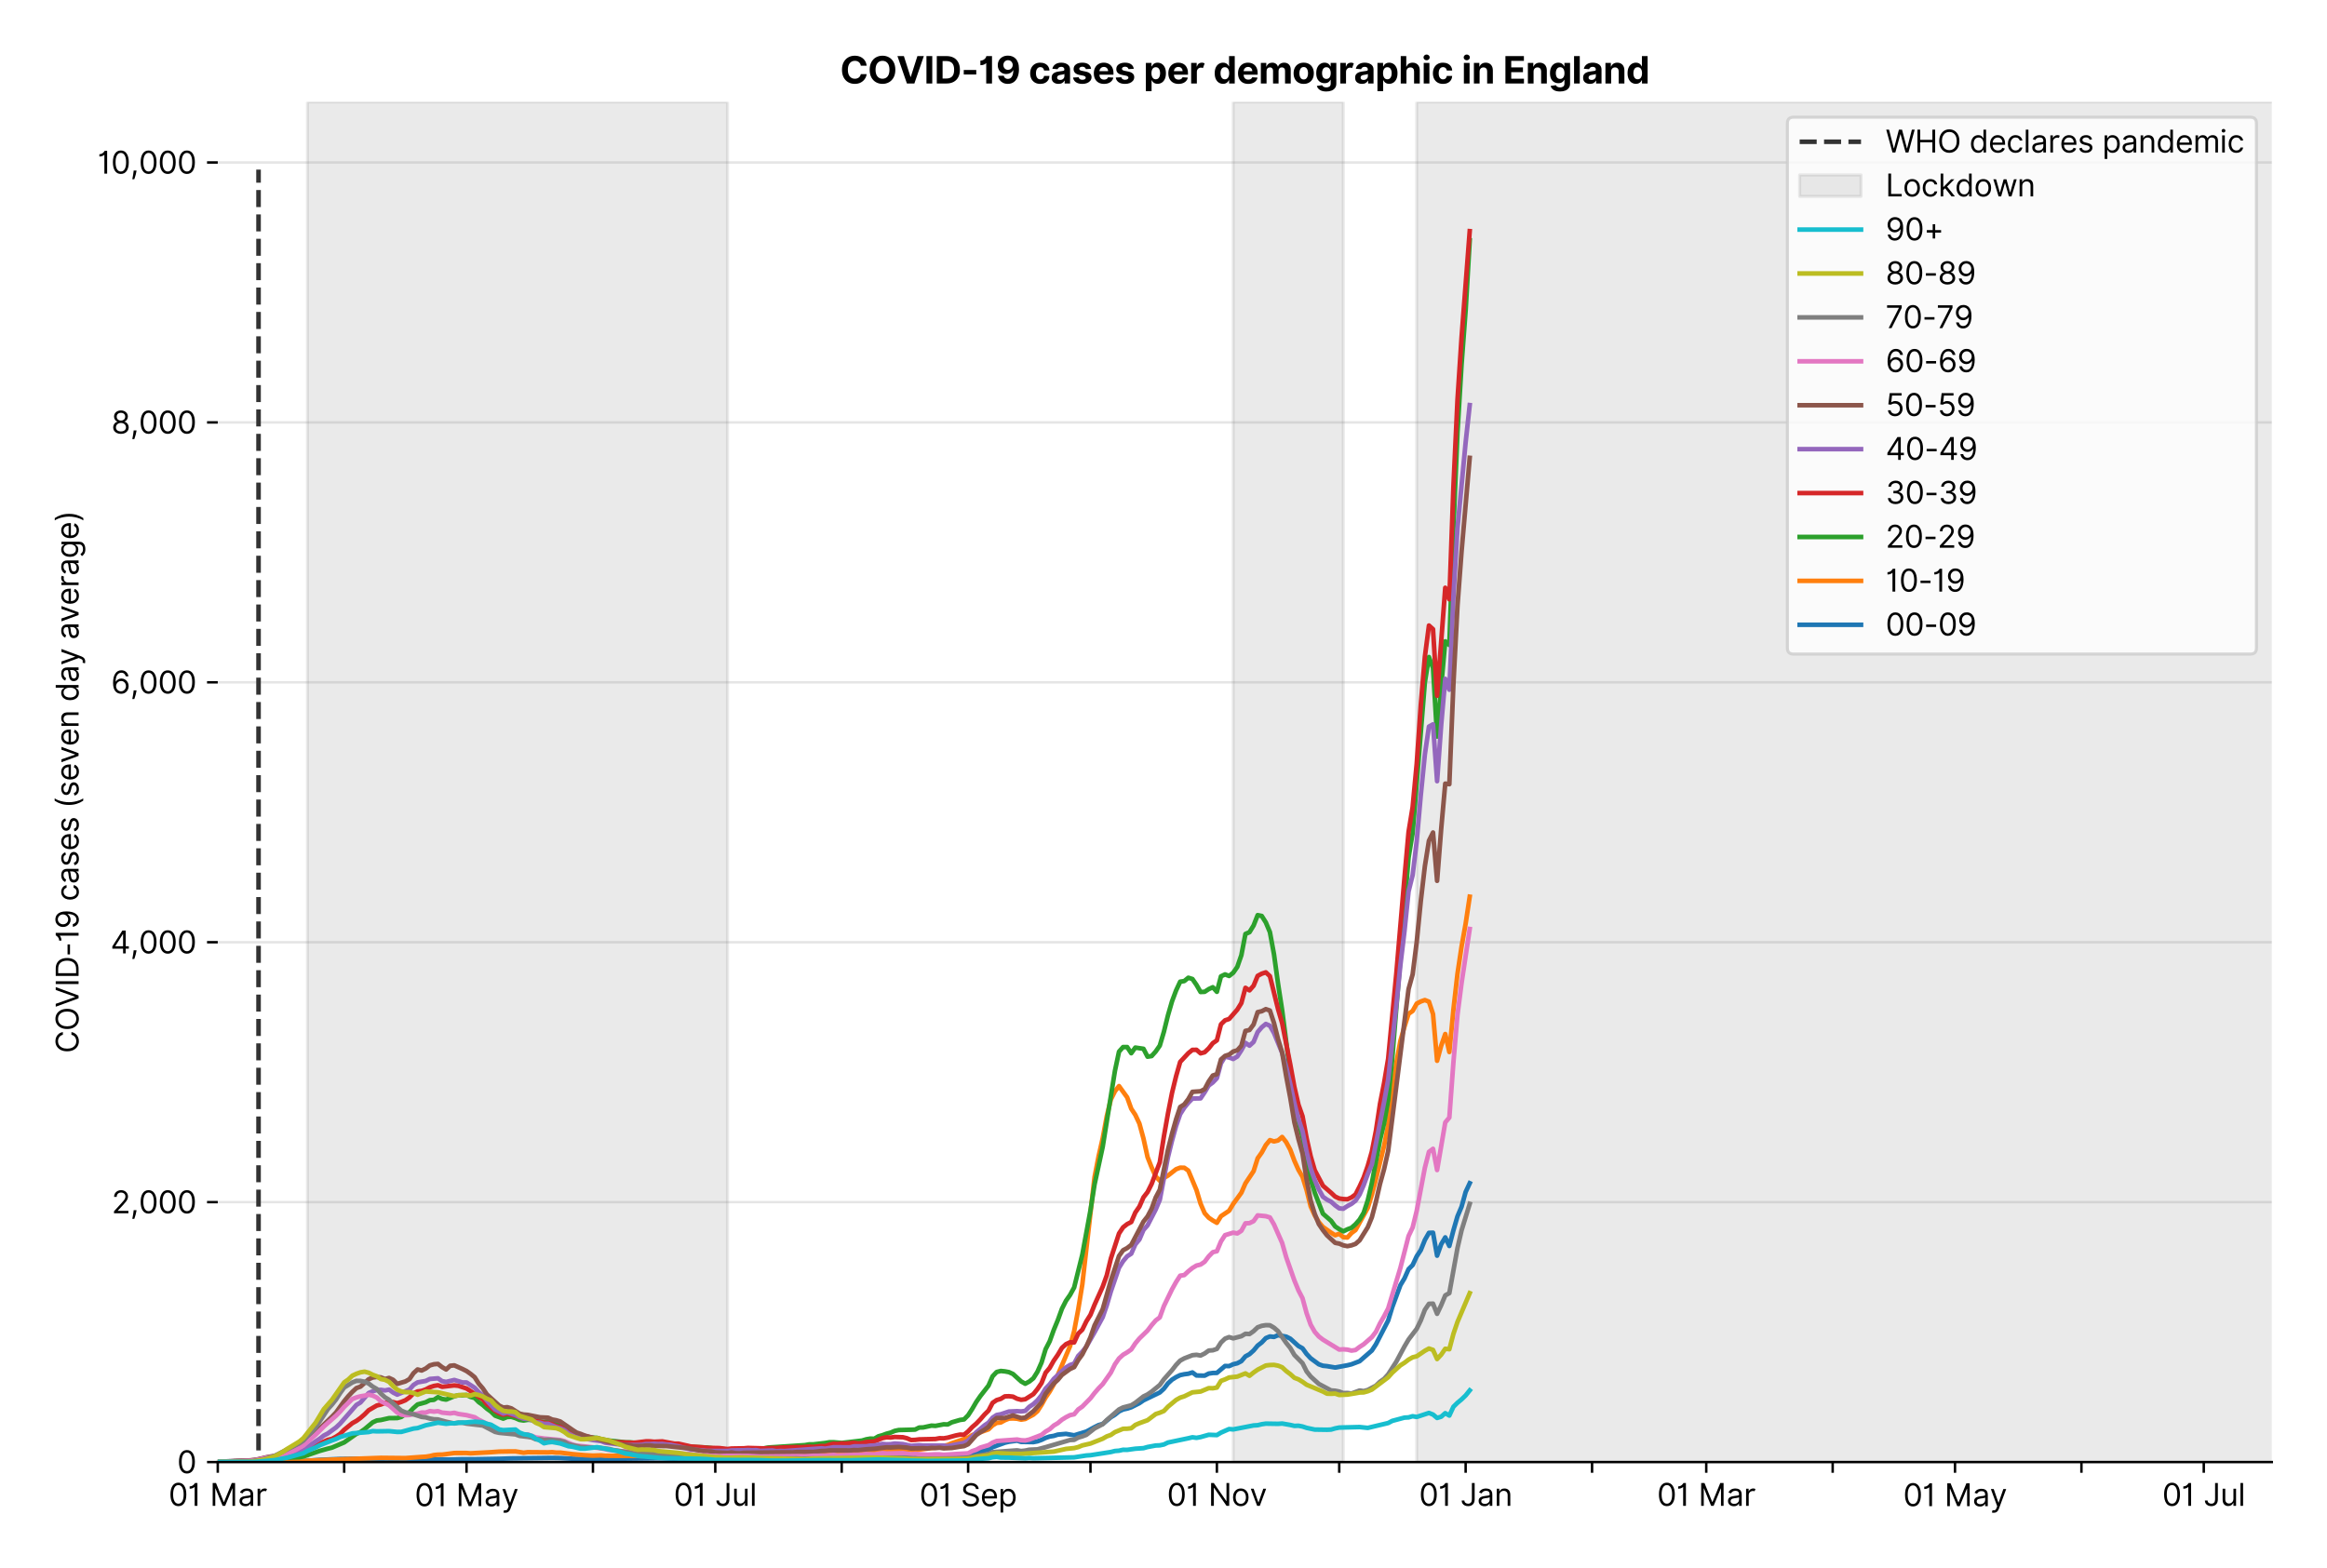 <?xml version="1.0" encoding="utf-8" standalone="no"?>
<!DOCTYPE svg PUBLIC "-//W3C//DTD SVG 1.1//EN"
  "http://www.w3.org/Graphics/SVG/1.1/DTD/svg11.dtd">
<svg version="1.1" viewBox="0 0 758.589 511.234" xmlns="http://www.w3.org/2000/svg" xmlns:xlink="http://www.w3.org/1999/xlink">
 <defs>
  <style type="text/css">*{stroke-linecap:butt;stroke-linejoin:round;}</style>
 </defs>
 <g id="figure_1">
  <g id="patch_1">
   <path d="M 0 511.234 
L 758.589 511.234 
L 758.589 0 
L 0 0 
z
" style="fill:#ffffff;"/>
  </g>
  <g id="axes_1">
   <g id="patch_2">
    <path d="M 70.989 476.745 
L 740.589 476.745 
L 740.589 33.225 
L 70.989 33.225 
z
" style="fill:#ffffff;"/>
   </g>
   <g id="matplotlib.axis_1">
    <g id="xtick_1">
     <g id="line2d_1">
      <defs>
       <path d="M 0 0 
L 0 3.5 
" id="m8f7e1b1e6a" style="stroke:#000000;stroke-width:0.8;"/>
      </defs>
      <g>
       <use style="stroke:#000000;stroke-width:0.8;" x="70.989" xlink:href="#m8f7e1b1e6a" y="476.745"/>
      </g>
     </g>
     <g id="text_1">
      <!-- 01 Mar -->
      <g transform="translate(54.952 491.018)scale(0.1 -0.1)">
       <defs>
        <path d="M 2000 -64 
Q 1230 -64 806 561 
Q 382 1186 382 2327 
Q 382 3459 809 4088 
Q 1236 4718 2000 4718 
Q 2764 4718 3191 4088 
Q 3618 3459 3618 2327 
Q 3618 1186 3194 561 
Q 2771 -64 2000 -64 
z
M 2000 436 
Q 2509 436 2791 927 
Q 3073 1418 3073 2327 
Q 3073 3234 2789 3730 
Q 2505 4227 2000 4227 
Q 1496 4227 1211 3730 
Q 927 3234 927 2327 
Q 927 1418 1210 927 
Q 1493 436 2000 436 
z
" id="Inter-Regular-30" transform="scale(0.016)"/>
        <path d="M 1973 4655 
L 1973 0 
L 1409 0 
L 1409 3836 
L 1373 3836 
Q 1341 3773 1209 3692 
Q 1077 3611 868 3551 
Q 659 3491 391 3491 
L 391 3964 
Q 661 3964 859 4061 
Q 1057 4159 1190 4291 
Q 1323 4423 1392 4529 
Q 1461 4636 1473 4655 
L 1973 4655 
z
" id="Inter-Regular-31" transform="scale(0.016)"/>
        <path id="Inter-Regular-20" transform="scale(0.016)"/>
        <path d="M 564 4655 
L 1236 4655 
L 2818 791 
L 2873 791 
L 4455 4655 
L 5127 4655 
L 5127 0 
L 4600 0 
L 4600 3536 
L 4555 3536 
L 3100 0 
L 2591 0 
L 1136 3536 
L 1091 3536 
L 1091 0 
L 564 0 
L 564 4655 
z
" id="Inter-Regular-4d" transform="scale(0.016)"/>
        <path d="M 1518 -82 
Q 1186 -82 916 44 
Q 646 170 486 410 
Q 327 650 327 991 
Q 327 1291 445 1478 
Q 564 1666 761 1773 
Q 959 1880 1199 1933 
Q 1439 1986 1682 2018 
Q 2000 2059 2199 2080 
Q 2398 2102 2490 2154 
Q 2582 2207 2582 2336 
L 2582 2355 
Q 2582 2691 2399 2877 
Q 2216 3064 1846 3064 
Q 1461 3064 1243 2895 
Q 1025 2727 936 2536 
L 427 2718 
Q 564 3036 792 3214 
Q 1021 3393 1292 3464 
Q 1564 3536 1827 3536 
Q 1996 3536 2215 3496 
Q 2434 3457 2640 3334 
Q 2846 3211 2982 2963 
Q 3118 2716 3118 2300 
L 3118 0 
L 2582 0 
L 2582 473 
L 2555 473 
Q 2500 359 2373 229 
Q 2246 100 2034 9 
Q 1823 -82 1518 -82 
z
M 1600 400 
Q 1918 400 2137 525 
Q 2357 650 2469 847 
Q 2582 1045 2582 1264 
L 2582 1755 
Q 2548 1714 2433 1681 
Q 2318 1648 2169 1624 
Q 2021 1600 1881 1583 
Q 1741 1566 1655 1555 
Q 1446 1527 1265 1467 
Q 1084 1407 974 1287 
Q 864 1168 864 964 
Q 864 684 1072 542 
Q 1280 400 1600 400 
z
" id="Inter-Regular-61" transform="scale(0.016)"/>
        <path d="M 491 0 
L 491 3491 
L 1009 3491 
L 1009 2964 
L 1046 2964 
Q 1139 3223 1389 3384 
Q 1639 3545 1955 3545 
Q 2100 3545 2209 3511 
Q 2318 3477 2400 3418 
L 2218 2964 
Q 2161 2993 2085 3010 
Q 2009 3027 1909 3027 
Q 1527 3027 1277 2794 
Q 1027 2561 1027 2209 
L 1027 0 
L 491 0 
z
" id="Inter-Regular-72" transform="scale(0.016)"/>
       </defs>
       <use xlink:href="#Inter-Regular-30"/>
       <use x="62.5" xlink:href="#Inter-Regular-31"/>
       <use x="106.676" xlink:href="#Inter-Regular-20"/>
       <use x="134.801" xlink:href="#Inter-Regular-4d"/>
       <use x="225.994" xlink:href="#Inter-Regular-61"/>
       <use x="282.386" xlink:href="#Inter-Regular-72"/>
      </g>
     </g>
    </g>
    <g id="xtick_2">
     <g id="line2d_2">
      <g>
       <use style="stroke:#000000;stroke-width:0.8;" x="112.201" xlink:href="#m8f7e1b1e6a" y="476.745"/>
      </g>
     </g>
    </g>
    <g id="xtick_3">
     <g id="line2d_3">
      <g>
       <use style="stroke:#000000;stroke-width:0.8;" x="152.084" xlink:href="#m8f7e1b1e6a" y="476.745"/>
      </g>
     </g>
     <g id="text_2">
      <!-- 01 May -->
      <g transform="translate(135.181 491.117)scale(0.1 -0.1)">
       <defs>
        <path d="M 818 -1355 
Q 682 -1355 575 -1333 
Q 468 -1311 427 -1291 
L 564 -818 
Q 857 -893 1053 -814 
Q 1250 -736 1391 -345 
L 1509 -18 
L 218 3491 
L 800 3491 
L 1764 709 
L 1800 709 
L 2764 3491 
L 3346 3491 
L 1846 -564 
Q 1550 -1355 818 -1355 
z
" id="Inter-Regular-79" transform="scale(0.016)"/>
       </defs>
       <use xlink:href="#Inter-Regular-30"/>
       <use x="62.5" xlink:href="#Inter-Regular-31"/>
       <use x="106.676" xlink:href="#Inter-Regular-20"/>
       <use x="134.801" xlink:href="#Inter-Regular-4d"/>
       <use x="225.994" xlink:href="#Inter-Regular-61"/>
       <use x="282.386" xlink:href="#Inter-Regular-79"/>
      </g>
     </g>
    </g>
    <g id="xtick_4">
     <g id="line2d_4">
      <g>
       <use style="stroke:#000000;stroke-width:0.8;" x="193.296" xlink:href="#m8f7e1b1e6a" y="476.745"/>
      </g>
     </g>
    </g>
    <g id="xtick_5">
     <g id="line2d_5">
      <g>
       <use style="stroke:#000000;stroke-width:0.8;" x="233.179" xlink:href="#m8f7e1b1e6a" y="476.745"/>
      </g>
     </g>
     <g id="text_3">
      <!-- 01 Jul -->
      <g transform="translate(219.635 491.018)scale(0.1 -0.1)">
       <defs>
        <path d="M 2346 4655 
L 2909 4655 
L 2909 1327 
Q 2909 657 2549 296 
Q 2189 -64 1582 -64 
Q 1200 -64 902 76 
Q 605 216 434 475 
Q 264 734 264 1091 
L 818 1091 
Q 818 795 1034 615 
Q 1250 436 1582 436 
Q 1948 436 2147 664 
Q 2346 893 2346 1327 
L 2346 4655 
z
" id="Inter-Regular-4a" transform="scale(0.016)"/>
        <path d="M 2691 1427 
L 2691 3491 
L 3227 3491 
L 3227 0 
L 2691 0 
L 2691 591 
L 2655 591 
Q 2532 325 2273 140 
Q 2014 -45 1618 -45 
Q 1127 -45 809 280 
Q 491 605 491 1273 
L 491 3491 
L 1027 3491 
L 1027 1309 
Q 1027 927 1242 700 
Q 1457 473 1791 473 
Q 1991 473 2199 575 
Q 2407 677 2549 888 
Q 2691 1100 2691 1427 
z
" id="Inter-Regular-75" transform="scale(0.016)"/>
        <path d="M 1027 4655 
L 1027 0 
L 491 0 
L 491 4655 
L 1027 4655 
z
" id="Inter-Regular-6c" transform="scale(0.016)"/>
       </defs>
       <use xlink:href="#Inter-Regular-30"/>
       <use x="62.5" xlink:href="#Inter-Regular-31"/>
       <use x="106.676" xlink:href="#Inter-Regular-20"/>
       <use x="134.801" xlink:href="#Inter-Regular-4a"/>
       <use x="189.063" xlink:href="#Inter-Regular-75"/>
       <use x="247.159" xlink:href="#Inter-Regular-6c"/>
      </g>
     </g>
    </g>
    <g id="xtick_6">
     <g id="line2d_6">
      <g>
       <use style="stroke:#000000;stroke-width:0.8;" x="274.391" xlink:href="#m8f7e1b1e6a" y="476.745"/>
      </g>
     </g>
    </g>
    <g id="xtick_7">
     <g id="line2d_7">
      <g>
       <use style="stroke:#000000;stroke-width:0.8;" x="315.603" xlink:href="#m8f7e1b1e6a" y="476.745"/>
      </g>
     </g>
     <g id="text_4">
      <!-- 01 Sep -->
      <g transform="translate(299.715 491.117)scale(0.1 -0.1)">
       <defs>
        <path d="M 3109 3491 
Q 3068 3836 2777 4027 
Q 2486 4218 2064 4218 
Q 1600 4218 1318 3999 
Q 1036 3780 1036 3445 
Q 1036 3195 1189 3042 
Q 1343 2889 1553 2803 
Q 1764 2718 1936 2673 
L 2409 2545 
Q 2591 2498 2815 2414 
Q 3039 2330 3244 2185 
Q 3450 2041 3584 1816 
Q 3718 1591 3718 1264 
Q 3718 886 3521 581 
Q 3325 277 2949 97 
Q 2573 -82 2036 -82 
Q 1286 -82 845 272 
Q 405 627 364 1200 
L 946 1200 
Q 968 936 1124 764 
Q 1280 593 1519 510 
Q 1759 427 2036 427 
Q 2359 427 2616 533 
Q 2873 639 3023 828 
Q 3173 1018 3173 1273 
Q 3173 1505 3043 1650 
Q 2914 1795 2702 1886 
Q 2491 1977 2246 2045 
L 1673 2209 
Q 1127 2366 809 2657 
Q 491 2948 491 3418 
Q 491 3809 703 4101 
Q 916 4393 1276 4555 
Q 1636 4718 2082 4718 
Q 2532 4718 2882 4558 
Q 3232 4398 3437 4120 
Q 3643 3843 3655 3491 
L 3109 3491 
z
" id="Inter-Regular-53" transform="scale(0.016)"/>
        <path d="M 1955 -73 
Q 1450 -73 1085 151 
Q 721 375 524 778 
Q 327 1182 327 1718 
Q 327 2255 524 2665 
Q 721 3075 1074 3305 
Q 1427 3536 1900 3536 
Q 2173 3536 2439 3445 
Q 2705 3355 2923 3151 
Q 3141 2948 3270 2614 
Q 3400 2280 3400 1791 
L 3400 1564 
L 866 1564 
Q 884 1005 1183 707 
Q 1482 409 1955 409 
Q 2271 409 2498 545 
Q 2725 682 2827 955 
L 3346 809 
Q 3223 414 2854 170 
Q 2486 -73 1955 -73 
z
M 866 2027 
L 2855 2027 
Q 2855 2470 2595 2762 
Q 2336 3055 1900 3055 
Q 1593 3055 1368 2911 
Q 1143 2768 1013 2533 
Q 884 2298 866 2027 
z
" id="Inter-Regular-65" transform="scale(0.016)"/>
        <path d="M 491 -1309 
L 491 3491 
L 1009 3491 
L 1009 2936 
L 1073 2936 
Q 1132 3027 1237 3169 
Q 1343 3311 1542 3423 
Q 1741 3536 2082 3536 
Q 2523 3536 2859 3315 
Q 3196 3095 3384 2690 
Q 3573 2286 3573 1736 
Q 3573 1182 3384 776 
Q 3196 370 2861 148 
Q 2527 -73 2091 -73 
Q 1755 -73 1552 39 
Q 1350 152 1241 296 
Q 1132 441 1073 536 
L 1027 536 
L 1027 -1309 
L 491 -1309 
z
M 1018 1745 
Q 1018 1152 1276 780 
Q 1534 409 2018 409 
Q 2355 409 2581 587 
Q 2807 766 2921 1069 
Q 3036 1373 3036 1745 
Q 3036 2114 2923 2410 
Q 2811 2707 2585 2881 
Q 2359 3055 2018 3055 
Q 1527 3055 1272 2693 
Q 1018 2332 1018 1745 
z
" id="Inter-Regular-70" transform="scale(0.016)"/>
       </defs>
       <use xlink:href="#Inter-Regular-30"/>
       <use x="62.5" xlink:href="#Inter-Regular-31"/>
       <use x="106.676" xlink:href="#Inter-Regular-20"/>
       <use x="134.801" xlink:href="#Inter-Regular-53"/>
       <use x="198.58" xlink:href="#Inter-Regular-65"/>
       <use x="256.818" xlink:href="#Inter-Regular-70"/>
      </g>
     </g>
    </g>
    <g id="xtick_8">
     <g id="line2d_8">
      <g>
       <use style="stroke:#000000;stroke-width:0.8;" x="355.486" xlink:href="#m8f7e1b1e6a" y="476.745"/>
      </g>
     </g>
    </g>
    <g id="xtick_9">
     <g id="line2d_9">
      <g>
       <use style="stroke:#000000;stroke-width:0.8;" x="396.698" xlink:href="#m8f7e1b1e6a" y="476.745"/>
      </g>
     </g>
     <g id="text_5">
      <!-- 01 Nov -->
      <g transform="translate(380.427 491.018)scale(0.1 -0.1)">
       <defs>
        <path d="M 4255 4655 
L 4255 0 
L 3709 0 
L 1173 3655 
L 1127 3655 
L 1127 0 
L 564 0 
L 564 4655 
L 1109 4655 
L 3655 991 
L 3700 991 
L 3700 4655 
L 4255 4655 
z
" id="Inter-Regular-4e" transform="scale(0.016)"/>
        <path d="M 1909 -73 
Q 1436 -73 1080 152 
Q 725 377 526 781 
Q 327 1186 327 1727 
Q 327 2273 526 2679 
Q 725 3086 1080 3311 
Q 1436 3536 1909 3536 
Q 2382 3536 2737 3311 
Q 3093 3086 3292 2679 
Q 3491 2273 3491 1727 
Q 3491 1186 3292 781 
Q 3093 377 2737 152 
Q 2382 -73 1909 -73 
z
M 1909 409 
Q 2268 409 2500 593 
Q 2732 777 2843 1077 
Q 2955 1377 2955 1727 
Q 2955 2077 2843 2379 
Q 2732 2682 2500 2868 
Q 2268 3055 1909 3055 
Q 1550 3055 1318 2868 
Q 1086 2682 975 2379 
Q 864 2077 864 1727 
Q 864 1377 975 1077 
Q 1086 777 1318 593 
Q 1550 409 1909 409 
z
" id="Inter-Regular-6f" transform="scale(0.016)"/>
        <path d="M 3346 3491 
L 2055 0 
L 1509 0 
L 218 3491 
L 800 3491 
L 1764 709 
L 1800 709 
L 2764 3491 
L 3346 3491 
z
" id="Inter-Regular-76" transform="scale(0.016)"/>
       </defs>
       <use xlink:href="#Inter-Regular-30"/>
       <use x="62.5" xlink:href="#Inter-Regular-31"/>
       <use x="106.676" xlink:href="#Inter-Regular-20"/>
       <use x="134.801" xlink:href="#Inter-Regular-4e"/>
       <use x="210.085" xlink:href="#Inter-Regular-6f"/>
       <use x="269.744" xlink:href="#Inter-Regular-76"/>
      </g>
     </g>
    </g>
    <g id="xtick_10">
     <g id="line2d_10">
      <g>
       <use style="stroke:#000000;stroke-width:0.8;" x="436.58" xlink:href="#m8f7e1b1e6a" y="476.745"/>
      </g>
     </g>
    </g>
    <g id="xtick_11">
     <g id="line2d_11">
      <g>
       <use style="stroke:#000000;stroke-width:0.8;" x="477.792" xlink:href="#m8f7e1b1e6a" y="476.745"/>
      </g>
     </g>
     <g id="text_6">
      <!-- 01 Jan -->
      <g transform="translate(462.593 491.018)scale(0.1 -0.1)">
       <defs>
        <path d="M 1027 2100 
L 1027 0 
L 491 0 
L 491 3491 
L 1009 3491 
L 1009 2945 
L 1055 2945 
Q 1177 3211 1427 3373 
Q 1677 3536 2073 3536 
Q 2602 3536 2928 3211 
Q 3255 2886 3255 2218 
L 3255 0 
L 2718 0 
L 2718 2182 
Q 2718 2593 2504 2824 
Q 2291 3055 1918 3055 
Q 1534 3055 1280 2806 
Q 1027 2557 1027 2100 
z
" id="Inter-Regular-6e" transform="scale(0.016)"/>
       </defs>
       <use xlink:href="#Inter-Regular-30"/>
       <use x="62.5" xlink:href="#Inter-Regular-31"/>
       <use x="106.676" xlink:href="#Inter-Regular-20"/>
       <use x="134.801" xlink:href="#Inter-Regular-4a"/>
       <use x="189.063" xlink:href="#Inter-Regular-61"/>
       <use x="245.455" xlink:href="#Inter-Regular-6e"/>
      </g>
     </g>
    </g>
    <g id="xtick_12">
     <g id="line2d_12">
      <g>
       <use style="stroke:#000000;stroke-width:0.8;" x="519.005" xlink:href="#m8f7e1b1e6a" y="476.745"/>
      </g>
     </g>
    </g>
    <g id="xtick_13">
     <g id="line2d_13">
      <g>
       <use style="stroke:#000000;stroke-width:0.8;" x="556.228" xlink:href="#m8f7e1b1e6a" y="476.745"/>
      </g>
     </g>
     <g id="text_7">
      <!-- 01 Mar -->
      <g transform="translate(540.192 491.018)scale(0.1 -0.1)">
       <use xlink:href="#Inter-Regular-30"/>
       <use x="62.5" xlink:href="#Inter-Regular-31"/>
       <use x="106.676" xlink:href="#Inter-Regular-20"/>
       <use x="134.801" xlink:href="#Inter-Regular-4d"/>
       <use x="225.994" xlink:href="#Inter-Regular-61"/>
       <use x="282.386" xlink:href="#Inter-Regular-72"/>
      </g>
     </g>
    </g>
    <g id="xtick_14">
     <g id="line2d_14">
      <g>
       <use style="stroke:#000000;stroke-width:0.8;" x="597.441" xlink:href="#m8f7e1b1e6a" y="476.745"/>
      </g>
     </g>
    </g>
    <g id="xtick_15">
     <g id="line2d_15">
      <g>
       <use style="stroke:#000000;stroke-width:0.8;" x="637.323" xlink:href="#m8f7e1b1e6a" y="476.745"/>
      </g>
     </g>
     <g id="text_8">
      <!-- 01 May -->
      <g transform="translate(620.42 491.117)scale(0.1 -0.1)">
       <use xlink:href="#Inter-Regular-30"/>
       <use x="62.5" xlink:href="#Inter-Regular-31"/>
       <use x="106.676" xlink:href="#Inter-Regular-20"/>
       <use x="134.801" xlink:href="#Inter-Regular-4d"/>
       <use x="225.994" xlink:href="#Inter-Regular-61"/>
       <use x="282.386" xlink:href="#Inter-Regular-79"/>
      </g>
     </g>
    </g>
    <g id="xtick_16">
     <g id="line2d_16">
      <g>
       <use style="stroke:#000000;stroke-width:0.8;" x="678.535" xlink:href="#m8f7e1b1e6a" y="476.745"/>
      </g>
     </g>
    </g>
    <g id="xtick_17">
     <g id="line2d_17">
      <g>
       <use style="stroke:#000000;stroke-width:0.8;" x="718.418" xlink:href="#m8f7e1b1e6a" y="476.745"/>
      </g>
     </g>
     <g id="text_9">
      <!-- 01 Jul -->
      <g transform="translate(704.874 491.018)scale(0.1 -0.1)">
       <use xlink:href="#Inter-Regular-30"/>
       <use x="62.5" xlink:href="#Inter-Regular-31"/>
       <use x="106.676" xlink:href="#Inter-Regular-20"/>
       <use x="134.801" xlink:href="#Inter-Regular-4a"/>
       <use x="189.063" xlink:href="#Inter-Regular-75"/>
       <use x="247.159" xlink:href="#Inter-Regular-6c"/>
      </g>
     </g>
    </g>
   </g>
   <g id="matplotlib.axis_2">
    <g id="ytick_1">
     <g id="line2d_18">
      <path clip-path="url(#p2e7066a4b0)" d="M 70.989 476.745 
L 740.589 476.745 
" style="fill:none;stroke:#e5e5e5;stroke-linecap:square;stroke-width:0.8;"/>
     </g>
     <g id="line2d_19">
      <defs>
       <path d="M 0 0 
L -3.5 0 
" id="m4e28b134a6" style="stroke:#000000;stroke-width:0.8;"/>
      </defs>
      <g>
       <use style="stroke:#000000;stroke-width:0.8;" x="70.989" xlink:href="#m4e28b134a6" y="476.745"/>
      </g>
     </g>
     <g id="text_10">
      <!-- 0 -->
      <g transform="translate(57.739 480.382)scale(0.1 -0.1)">
       <use xlink:href="#Inter-Regular-30"/>
      </g>
     </g>
    </g>
    <g id="ytick_2">
     <g id="line2d_20">
      <path clip-path="url(#p2e7066a4b0)" d="M 70.989 391.993 
L 740.589 391.993 
" style="fill:none;stroke:#e5e5e5;stroke-linecap:square;stroke-width:0.8;"/>
     </g>
     <g id="line2d_21">
      <g>
       <use style="stroke:#000000;stroke-width:0.8;" x="70.989" xlink:href="#m4e28b134a6" y="391.993"/>
      </g>
     </g>
     <g id="text_11">
      <!-- 2,000 -->
      <g transform="translate(36.389 395.629)scale(0.1 -0.1)">
       <defs>
        <path d="M 482 0 
L 482 409 
L 2018 2091 
Q 2289 2386 2464 2605 
Q 2639 2825 2724 3019 
Q 2809 3214 2809 3427 
Q 2809 3795 2553 4011 
Q 2298 4227 1918 4227 
Q 1514 4227 1275 3985 
Q 1036 3743 1036 3345 
L 500 3345 
Q 500 3755 688 4064 
Q 877 4373 1203 4545 
Q 1530 4718 1936 4718 
Q 2346 4718 2661 4545 
Q 2977 4373 3156 4079 
Q 3336 3786 3336 3427 
Q 3336 3170 3244 2926 
Q 3152 2682 2926 2383 
Q 2700 2084 2300 1655 
L 1255 536 
L 1255 500 
L 3418 500 
L 3418 0 
L 482 0 
z
" id="Inter-Regular-32" transform="scale(0.016)"/>
        <path d="M 1291 636 
L 1255 391 
Q 1216 132 1137 -163 
Q 1059 -459 975 -720 
Q 891 -982 836 -1136 
L 427 -1136 
Q 457 -991 504 -752 
Q 552 -514 601 -219 
Q 650 75 682 382 
L 709 636 
L 1291 636 
z
" id="Inter-Regular-2c" transform="scale(0.016)"/>
       </defs>
       <use xlink:href="#Inter-Regular-32"/>
       <use x="60.511" xlink:href="#Inter-Regular-2c"/>
       <use x="88.494" xlink:href="#Inter-Regular-30"/>
       <use x="150.994" xlink:href="#Inter-Regular-30"/>
       <use x="213.494" xlink:href="#Inter-Regular-30"/>
      </g>
     </g>
    </g>
    <g id="ytick_3">
     <g id="line2d_22">
      <path clip-path="url(#p2e7066a4b0)" d="M 70.989 307.24 
L 740.589 307.24 
" style="fill:none;stroke:#e5e5e5;stroke-linecap:square;stroke-width:0.8;"/>
     </g>
     <g id="line2d_23">
      <g>
       <use style="stroke:#000000;stroke-width:0.8;" x="70.989" xlink:href="#m4e28b134a6" y="307.24"/>
      </g>
     </g>
     <g id="text_12">
      <!-- 4,000 -->
      <g transform="translate(36.02 310.877)scale(0.1 -0.1)">
       <defs>
        <path d="M 373 955 
L 373 1418 
L 2418 4655 
L 3100 4655 
L 3100 1455 
L 3736 1455 
L 3736 955 
L 3100 955 
L 3100 0 
L 2564 0 
L 2564 955 
L 373 955 
z
M 2564 1455 
L 2564 3936 
L 2527 3936 
L 982 1491 
L 982 1455 
L 2564 1455 
z
" id="Inter-Regular-34" transform="scale(0.016)"/>
       </defs>
       <use xlink:href="#Inter-Regular-34"/>
       <use x="64.205" xlink:href="#Inter-Regular-2c"/>
       <use x="92.188" xlink:href="#Inter-Regular-30"/>
       <use x="154.688" xlink:href="#Inter-Regular-30"/>
       <use x="217.188" xlink:href="#Inter-Regular-30"/>
      </g>
     </g>
    </g>
    <g id="ytick_4">
     <g id="line2d_24">
      <path clip-path="url(#p2e7066a4b0)" d="M 70.989 222.488 
L 740.589 222.488 
" style="fill:none;stroke:#e5e5e5;stroke-linecap:square;stroke-width:0.8;"/>
     </g>
     <g id="line2d_25">
      <g>
       <use style="stroke:#000000;stroke-width:0.8;" x="70.989" xlink:href="#m4e28b134a6" y="222.488"/>
      </g>
     </g>
     <g id="text_13">
      <!-- 6,000 -->
      <g transform="translate(36.205 226.124)scale(0.1 -0.1)">
       <defs>
        <path d="M 2027 -64 
Q 1741 -59 1454 45 
Q 1168 150 932 399 
Q 696 648 552 1074 
Q 409 1500 409 2145 
Q 409 3386 861 4056 
Q 1314 4727 2100 4727 
Q 2686 4727 3073 4384 
Q 3461 4041 3546 3491 
L 2991 3491 
Q 2914 3811 2691 4019 
Q 2468 4227 2100 4227 
Q 1559 4227 1249 3755 
Q 939 3284 936 2427 
L 973 2427 
Q 1164 2716 1461 2880 
Q 1759 3045 2118 3045 
Q 2518 3045 2850 2846 
Q 3182 2648 3382 2299 
Q 3582 1950 3582 1500 
Q 3582 1068 3389 710 
Q 3196 352 2847 142 
Q 2498 -68 2027 -64 
z
M 2027 436 
Q 2314 436 2542 579 
Q 2771 723 2903 964 
Q 3036 1205 3036 1500 
Q 3036 1789 2908 2026 
Q 2780 2264 2556 2404 
Q 2332 2545 2046 2545 
Q 1757 2545 1525 2397 
Q 1293 2250 1157 2010 
Q 1021 1770 1018 1491 
Q 1018 1214 1149 973 
Q 1280 732 1508 584 
Q 1736 436 2027 436 
z
" id="Inter-Regular-36" transform="scale(0.016)"/>
       </defs>
       <use xlink:href="#Inter-Regular-36"/>
       <use x="62.358" xlink:href="#Inter-Regular-2c"/>
       <use x="90.341" xlink:href="#Inter-Regular-30"/>
       <use x="152.841" xlink:href="#Inter-Regular-30"/>
       <use x="215.341" xlink:href="#Inter-Regular-30"/>
      </g>
     </g>
    </g>
    <g id="ytick_5">
     <g id="line2d_26">
      <path clip-path="url(#p2e7066a4b0)" d="M 70.989 137.735 
L 740.589 137.735 
" style="fill:none;stroke:#e5e5e5;stroke-linecap:square;stroke-width:0.8;"/>
     </g>
     <g id="line2d_27">
      <g>
       <use style="stroke:#000000;stroke-width:0.8;" x="70.989" xlink:href="#m4e28b134a6" y="137.735"/>
      </g>
     </g>
     <g id="text_14">
      <!-- 8,000 -->
      <g transform="translate(36.275 141.372)scale(0.1 -0.1)">
       <defs>
        <path d="M 1973 -64 
Q 1505 -64 1147 103 
Q 789 270 589 564 
Q 389 859 391 1236 
Q 389 1532 507 1783 
Q 625 2034 830 2203 
Q 1036 2373 1291 2418 
L 1291 2445 
Q 957 2532 759 2821 
Q 561 3111 564 3482 
Q 561 3836 743 4115 
Q 925 4395 1244 4556 
Q 1564 4718 1973 4718 
Q 2377 4718 2695 4556 
Q 3014 4395 3197 4115 
Q 3380 3836 3382 3482 
Q 3380 3111 3181 2821 
Q 2982 2532 2655 2445 
L 2655 2418 
Q 2907 2373 3109 2203 
Q 3311 2034 3431 1783 
Q 3552 1532 3555 1236 
Q 3552 859 3351 564 
Q 3150 270 2794 103 
Q 2439 -64 1973 -64 
z
M 1973 436 
Q 2446 436 2722 662 
Q 2998 889 3000 1264 
Q 2998 1527 2864 1729 
Q 2730 1932 2499 2048 
Q 2268 2164 1973 2164 
Q 1675 2164 1442 2048 
Q 1209 1932 1076 1729 
Q 943 1527 946 1264 
Q 943 889 1218 662 
Q 1493 436 1973 436 
z
M 1973 2645 
Q 2348 2645 2591 2864 
Q 2834 3084 2836 3445 
Q 2834 3800 2596 4013 
Q 2359 4227 1973 4227 
Q 1582 4227 1344 4013 
Q 1107 3800 1109 3445 
Q 1107 3084 1349 2864 
Q 1591 2645 1973 2645 
z
" id="Inter-Regular-38" transform="scale(0.016)"/>
       </defs>
       <use xlink:href="#Inter-Regular-38"/>
       <use x="61.648" xlink:href="#Inter-Regular-2c"/>
       <use x="89.631" xlink:href="#Inter-Regular-30"/>
       <use x="152.131" xlink:href="#Inter-Regular-30"/>
       <use x="214.631" xlink:href="#Inter-Regular-30"/>
      </g>
     </g>
    </g>
    <g id="ytick_6">
     <g id="line2d_28">
      <path clip-path="url(#p2e7066a4b0)" d="M 70.989 52.983 
L 740.589 52.983 
" style="fill:none;stroke:#e5e5e5;stroke-linecap:square;stroke-width:0.8;"/>
     </g>
     <g id="line2d_29">
      <g>
       <use style="stroke:#000000;stroke-width:0.8;" x="70.989" xlink:href="#m4e28b134a6" y="52.983"/>
      </g>
     </g>
     <g id="text_15">
      <!-- 10,000 -->
      <g transform="translate(31.773 56.619)scale(0.1 -0.1)">
       <use xlink:href="#Inter-Regular-31"/>
       <use x="44.176" xlink:href="#Inter-Regular-30"/>
       <use x="106.676" xlink:href="#Inter-Regular-2c"/>
       <use x="134.659" xlink:href="#Inter-Regular-30"/>
       <use x="197.159" xlink:href="#Inter-Regular-30"/>
       <use x="259.659" xlink:href="#Inter-Regular-30"/>
      </g>
     </g>
    </g>
    <g id="text_16">
     <!-- COVID-19 cases (seven day average) -->
     <g transform="translate(25.614 343.418)rotate(-90)scale(0.1 -0.1)">
      <defs>
       <path d="M 4309 3200 
L 3746 3200 
Q 3677 3523 3484 3743 
Q 3291 3964 3018 4077 
Q 2746 4191 2436 4191 
Q 2014 4191 1672 3977 
Q 1330 3764 1128 3348 
Q 927 2932 927 2327 
Q 927 1723 1128 1307 
Q 1330 891 1672 677 
Q 2014 464 2436 464 
Q 2746 464 3018 577 
Q 3291 691 3484 911 
Q 3677 1132 3746 1455 
L 4309 1455 
Q 4223 977 3957 637 
Q 3691 298 3298 117 
Q 2905 -64 2436 -64 
Q 1841 -64 1377 227 
Q 914 518 648 1054 
Q 382 1591 382 2327 
Q 382 3064 648 3600 
Q 914 4136 1377 4427 
Q 1841 4718 2436 4718 
Q 2905 4718 3298 4537 
Q 3691 4357 3957 4017 
Q 4223 3677 4309 3200 
z
" id="Inter-Regular-43" transform="scale(0.016)"/>
       <path d="M 4491 2327 
Q 4491 1591 4225 1054 
Q 3959 518 3495 227 
Q 3032 -64 2436 -64 
Q 1841 -64 1377 227 
Q 914 518 648 1054 
Q 382 1591 382 2327 
Q 382 3064 648 3600 
Q 914 4136 1377 4427 
Q 1841 4718 2436 4718 
Q 3032 4718 3495 4427 
Q 3959 4136 4225 3600 
Q 4491 3064 4491 2327 
z
M 3946 2327 
Q 3946 2932 3744 3348 
Q 3543 3764 3201 3977 
Q 2859 4191 2436 4191 
Q 2014 4191 1672 3977 
Q 1330 3764 1128 3348 
Q 927 2932 927 2327 
Q 927 1723 1128 1307 
Q 1330 891 1672 677 
Q 2014 464 2436 464 
Q 2859 464 3201 677 
Q 3543 891 3744 1307 
Q 3946 1723 3946 2327 
z
" id="Inter-Regular-4f" transform="scale(0.016)"/>
       <path d="M 755 4655 
L 2136 736 
L 2191 736 
L 3573 4655 
L 4164 4655 
L 2455 0 
L 1873 0 
L 164 4655 
L 755 4655 
z
" id="Inter-Regular-56" transform="scale(0.016)"/>
       <path d="M 1127 4655 
L 1127 0 
L 564 0 
L 564 4655 
L 1127 4655 
z
" id="Inter-Regular-49" transform="scale(0.016)"/>
       <path d="M 2000 0 
L 564 0 
L 564 4655 
L 2064 4655 
Q 2741 4655 3223 4376 
Q 3705 4098 3961 3578 
Q 4218 3059 4218 2336 
Q 4218 1609 3959 1085 
Q 3700 561 3204 280 
Q 2709 0 2000 0 
z
M 1127 500 
L 1964 500 
Q 2830 500 3251 992 
Q 3673 1484 3673 2336 
Q 3673 3182 3259 3668 
Q 2846 4155 2027 4155 
L 1127 4155 
L 1127 500 
z
" id="Inter-Regular-44" transform="scale(0.016)"/>
       <path d="M 2491 2245 
L 2491 1745 
L 455 1745 
L 455 2245 
L 2491 2245 
z
" id="Inter-Regular-2d" transform="scale(0.016)"/>
       <path d="M 1964 4727 
Q 2250 4725 2536 4618 
Q 2823 4511 3059 4263 
Q 3296 4016 3439 3590 
Q 3582 3164 3582 2518 
Q 3582 1277 3128 606 
Q 2675 -64 1891 -64 
Q 1305 -64 916 278 
Q 527 620 446 1173 
L 1000 1173 
Q 1075 852 1299 644 
Q 1523 436 1891 436 
Q 2430 436 2742 906 
Q 3055 1377 3055 2236 
L 3018 2236 
Q 2827 1950 2530 1784 
Q 2234 1618 1873 1618 
Q 1473 1618 1140 1817 
Q 807 2016 608 2365 
Q 409 2714 409 3164 
Q 409 3595 601 3952 
Q 793 4309 1142 4520 
Q 1491 4732 1964 4727 
z
M 1964 4227 
Q 1677 4227 1449 4084 
Q 1221 3941 1088 3700 
Q 955 3459 955 3164 
Q 955 2873 1083 2635 
Q 1211 2398 1435 2258 
Q 1659 2118 1946 2118 
Q 2232 2118 2465 2266 
Q 2698 2414 2835 2654 
Q 2973 2895 2973 3173 
Q 2973 3450 2842 3691 
Q 2711 3932 2483 4079 
Q 2255 4227 1964 4227 
z
" id="Inter-Regular-39" transform="scale(0.016)"/>
       <path d="M 1909 -73 
Q 1418 -73 1063 159 
Q 709 391 518 798 
Q 327 1205 327 1727 
Q 327 2259 524 2667 
Q 721 3075 1074 3305 
Q 1427 3536 1900 3536 
Q 2268 3536 2563 3400 
Q 2859 3264 3047 3018 
Q 3236 2773 3282 2445 
L 2746 2445 
Q 2684 2684 2474 2869 
Q 2264 3055 1909 3055 
Q 1439 3055 1151 2697 
Q 864 2339 864 1745 
Q 864 1139 1148 774 
Q 1432 409 1909 409 
Q 2223 409 2447 570 
Q 2671 732 2746 1018 
L 3282 1018 
Q 3236 709 3058 462 
Q 2880 216 2588 71 
Q 2296 -73 1909 -73 
z
" id="Inter-Regular-63" transform="scale(0.016)"/>
       <path d="M 2964 2709 
L 2482 2573 
Q 2411 2755 2245 2914 
Q 2080 3073 1727 3073 
Q 1407 3073 1194 2926 
Q 982 2780 982 2555 
Q 982 2355 1127 2239 
Q 1273 2123 1582 2045 
L 2100 1918 
Q 3027 1691 3027 973 
Q 3027 673 2855 436 
Q 2684 200 2377 63 
Q 2071 -73 1664 -73 
Q 1130 -73 780 159 
Q 430 391 336 836 
L 846 964 
Q 989 400 1655 400 
Q 2030 400 2251 560 
Q 2473 720 2473 945 
Q 2473 1316 1955 1436 
L 1373 1573 
Q 893 1686 669 1926 
Q 446 2166 446 2527 
Q 446 2823 613 3050 
Q 780 3277 1069 3406 
Q 1359 3536 1727 3536 
Q 2246 3536 2542 3309 
Q 2839 3082 2964 2709 
z
" id="Inter-Regular-73" transform="scale(0.016)"/>
       <path d="M 682 1964 
Q 682 2823 906 3544 
Q 1130 4266 1546 4873 
L 2018 4873 
Q 1800 4573 1623 4095 
Q 1446 3618 1341 3061 
Q 1236 2505 1236 1964 
Q 1236 1423 1341 866 
Q 1446 309 1623 -168 
Q 1800 -645 2018 -945 
L 1546 -945 
Q 1130 -339 906 383 
Q 682 1105 682 1964 
z
" id="Inter-Regular-28" transform="scale(0.016)"/>
       <path d="M 1809 -73 
Q 1373 -73 1039 148 
Q 705 370 516 776 
Q 327 1182 327 1736 
Q 327 2286 516 2690 
Q 705 3095 1041 3315 
Q 1377 3536 1818 3536 
Q 2159 3536 2358 3423 
Q 2557 3311 2662 3169 
Q 2768 3027 2827 2936 
L 2873 2936 
L 2873 4655 
L 3409 4655 
L 3409 0 
L 2891 0 
L 2891 536 
L 2827 536 
Q 2768 441 2659 296 
Q 2550 152 2348 39 
Q 2146 -73 1809 -73 
z
M 1882 409 
Q 2366 409 2624 780 
Q 2882 1152 2882 1745 
Q 2882 2332 2627 2693 
Q 2373 3055 1882 3055 
Q 1541 3055 1315 2881 
Q 1089 2707 976 2410 
Q 864 2114 864 1745 
Q 864 1373 978 1069 
Q 1093 766 1319 587 
Q 1546 409 1882 409 
z
" id="Inter-Regular-64" transform="scale(0.016)"/>
       <path d="M 1900 -1382 
Q 1316 -1382 976 -1169 
Q 636 -957 473 -682 
L 900 -382 
Q 973 -477 1084 -601 
Q 1196 -725 1390 -817 
Q 1584 -909 1900 -909 
Q 2323 -909 2598 -704 
Q 2873 -500 2873 -64 
L 2873 645 
L 2827 645 
Q 2768 550 2660 410 
Q 2552 270 2351 162 
Q 2150 55 1809 55 
Q 1386 55 1051 255 
Q 716 455 521 836 
Q 327 1218 327 1764 
Q 327 2300 516 2699 
Q 705 3098 1041 3317 
Q 1377 3536 1818 3536 
Q 2159 3536 2360 3423 
Q 2561 3311 2669 3169 
Q 2777 3027 2836 2936 
L 2891 2936 
L 2891 3491 
L 3409 3491 
L 3409 -100 
Q 3409 -550 3205 -833 
Q 3002 -1116 2660 -1249 
Q 2318 -1382 1900 -1382 
z
M 1882 536 
Q 2366 536 2624 864 
Q 2882 1193 2882 1773 
Q 2882 2339 2627 2697 
Q 2373 3055 1882 3055 
Q 1541 3055 1315 2882 
Q 1089 2709 976 2418 
Q 864 2127 864 1773 
Q 864 1227 1120 881 
Q 1377 536 1882 536 
z
" id="Inter-Regular-67" transform="scale(0.016)"/>
       <path d="M 1638 1940 
Q 1638 1081 1414 359 
Q 1191 -362 775 -969 
L 302 -969 
Q 520 -669 697 -191 
Q 875 286 979 842 
Q 1084 1399 1084 1940 
Q 1084 2481 979 3038 
Q 875 3595 697 4072 
Q 520 4549 302 4849 
L 775 4849 
Q 1191 4243 1414 3521 
Q 1638 2799 1638 1940 
z
" id="Inter-Regular-29" transform="scale(0.016)"/>
      </defs>
      <use xlink:href="#Inter-Regular-43"/>
      <use x="72.727" xlink:href="#Inter-Regular-4f"/>
      <use x="148.864" xlink:href="#Inter-Regular-56"/>
      <use x="216.477" xlink:href="#Inter-Regular-49"/>
      <use x="242.898" xlink:href="#Inter-Regular-44"/>
      <use x="314.773" xlink:href="#Inter-Regular-2d"/>
      <use x="360.796" xlink:href="#Inter-Regular-31"/>
      <use x="404.972" xlink:href="#Inter-Regular-39"/>
      <use x="467.33" xlink:href="#Inter-Regular-20"/>
      <use x="495.455" xlink:href="#Inter-Regular-63"/>
      <use x="551.279" xlink:href="#Inter-Regular-61"/>
      <use x="607.671" xlink:href="#Inter-Regular-73"/>
      <use x="659.943" xlink:href="#Inter-Regular-65"/>
      <use x="718.182" xlink:href="#Inter-Regular-73"/>
      <use x="770.455" xlink:href="#Inter-Regular-20"/>
      <use x="798.58" xlink:href="#Inter-Regular-28"/>
      <use x="834.801" xlink:href="#Inter-Regular-73"/>
      <use x="887.074" xlink:href="#Inter-Regular-65"/>
      <use x="945.313" xlink:href="#Inter-Regular-76"/>
      <use x="1000.994" xlink:href="#Inter-Regular-65"/>
      <use x="1059.233" xlink:href="#Inter-Regular-6e"/>
      <use x="1117.756" xlink:href="#Inter-Regular-20"/>
      <use x="1145.881" xlink:href="#Inter-Regular-64"/>
      <use x="1207.955" xlink:href="#Inter-Regular-61"/>
      <use x="1264.347" xlink:href="#Inter-Regular-79"/>
      <use x="1320.029" xlink:href="#Inter-Regular-20"/>
      <use x="1348.154" xlink:href="#Inter-Regular-61"/>
      <use x="1404.546" xlink:href="#Inter-Regular-76"/>
      <use x="1460.228" xlink:href="#Inter-Regular-65"/>
      <use x="1518.466" xlink:href="#Inter-Regular-72"/>
      <use x="1556.818" xlink:href="#Inter-Regular-61"/>
      <use x="1613.211" xlink:href="#Inter-Regular-67"/>
      <use x="1674.148" xlink:href="#Inter-Regular-65"/>
      <use x="1732.387" xlink:href="#Inter-Regular-29"/>
     </g>
    </g>
   </g>
   <g id="patch_3">
    <path clip-path="url(#p2e7066a4b0)" d="M 100.236 476.745 
L 100.236 33.225 
L 237.167 33.225 
L 237.167 476.745 
z
" style="fill:#777777;opacity:0.15;stroke:#777777;stroke-linejoin:miter;"/>
   </g>
   <g id="patch_4">
    <path clip-path="url(#p2e7066a4b0)" d="M 402.015 476.745 
L 402.015 33.225 
L 437.91 33.225 
L 437.91 476.745 
z
" style="fill:#777777;opacity:0.15;stroke:#777777;stroke-linejoin:miter;"/>
   </g>
   <g id="patch_5">
    <path clip-path="url(#p2e7066a4b0)" d="M 461.839 476.745 
L 461.839 33.225 
L 963.032 33.225 
L 963.032 476.745 
z
" style="fill:#777777;opacity:0.15;stroke:#777777;stroke-linejoin:miter;"/>
   </g>
   <g id="LineCollection_1">
    <path clip-path="url(#p2e7066a4b0)" d="M 84.283 496.814 
L 84.283 55.301 
" style="fill:none;stroke:#333333;stroke-dasharray:5.55,2.4;stroke-dashoffset:0;stroke-width:1.5;"/>
   </g>
   <g id="line2d_30">
    <path clip-path="url(#p2e7066a4b0)" d="M 37.753 476.733 
L 86.942 476.642 
L 96.248 476.473 
L 98.907 476.412 
L 104.225 476.025 
L 110.872 475.734 
L 116.189 475.667 
L 120.178 475.661 
L 124.166 475.734 
L 125.495 475.619 
L 146.766 475.934 
L 150.754 475.819 
L 154.743 475.831 
L 162.719 475.686 
L 166.708 475.558 
L 180.002 475.395 
L 182.661 475.443 
L 186.649 475.661 
L 191.967 475.77 
L 215.896 475.504 
L 219.884 475.667 
L 221.214 475.595 
L 223.873 475.631 
L 227.861 475.571 
L 235.838 475.631 
L 238.496 475.68 
L 243.814 475.565 
L 246.473 475.583 
L 258.438 475.244 
L 259.767 475.347 
L 270.403 475.159 
L 271.732 475.086 
L 274.391 475.141 
L 278.379 475.038 
L 281.038 475.032 
L 283.697 474.814 
L 285.026 474.826 
L 289.014 474.439 
L 296.991 474.826 
L 298.32 475.002 
L 299.65 474.899 
L 302.309 474.893 
L 304.967 474.765 
L 306.297 474.814 
L 315.603 474.239 
L 319.591 473.349 
L 322.25 472.641 
L 323.579 471.89 
L 327.568 470.437 
L 328.897 470.116 
L 331.556 469.771 
L 332.885 470.171 
L 336.874 470.237 
L 338.203 469.983 
L 339.532 469.505 
L 340.862 468.863 
L 342.191 468.421 
L 343.521 468.209 
L 344.85 467.792 
L 347.509 467.549 
L 350.168 468.022 
L 354.156 466.799 
L 356.815 465.352 
L 358.144 464.692 
L 359.474 464.317 
L 362.133 462.131 
L 363.462 461.308 
L 364.792 460.224 
L 366.121 459.601 
L 367.45 459.31 
L 368.78 458.874 
L 371.439 457.536 
L 372.768 456.616 
L 378.086 454.05 
L 379.415 452.833 
L 380.745 451.083 
L 382.074 449.872 
L 383.403 449.043 
L 384.733 448.395 
L 386.062 448.111 
L 387.392 447.941 
L 388.721 447.518 
L 390.051 448.516 
L 392.709 448.571 
L 394.039 447.887 
L 395.368 447.699 
L 396.698 447.669 
L 399.357 445.411 
L 400.686 445.459 
L 402.015 444.854 
L 403.345 444.533 
L 404.674 443.843 
L 406.004 442.281 
L 407.333 441.561 
L 408.662 440.362 
L 409.992 438.77 
L 411.321 437.741 
L 412.651 436.33 
L 413.98 435.785 
L 415.31 435.943 
L 416.639 435.374 
L 419.298 435.852 
L 420.627 436.512 
L 423.286 438.903 
L 424.616 439.654 
L 425.945 441.5 
L 427.274 442.917 
L 429.933 444.872 
L 431.263 445.338 
L 432.592 445.471 
L 435.251 445.925 
L 439.239 445.187 
L 440.569 444.866 
L 443.227 443.855 
L 447.216 440.38 
L 448.545 438.34 
L 452.533 430.597 
L 453.863 426.245 
L 456.522 419.065 
L 457.851 416.837 
L 459.181 413.841 
L 460.51 412.515 
L 461.839 409.663 
L 463.169 407.635 
L 464.498 404.33 
L 465.828 402.005 
L 467.157 401.957 
L 468.487 409.445 
L 469.816 405.716 
L 471.145 403.483 
L 472.475 406.279 
L 473.804 401.188 
L 475.134 396.612 
L 476.463 393.482 
L 477.792 388.675 
L 479.122 385.824 
L 479.122 385.824 
" style="fill:none;stroke:#1f77b4;stroke-linecap:square;stroke-width:1.5;"/>
   </g>
   <g id="line2d_31">
    <path clip-path="url(#p2e7066a4b0)" d="M 37.753 476.745 
L 81.624 476.66 
L 86.942 476.582 
L 94.919 476.569 
L 102.895 476.182 
L 106.883 476.012 
L 112.201 475.807 
L 124.166 475.371 
L 132.143 475.449 
L 137.46 475.068 
L 138.79 474.995 
L 140.119 474.79 
L 141.448 474.469 
L 142.778 474.324 
L 144.107 474.317 
L 146.766 473.978 
L 148.096 473.797 
L 152.084 473.791 
L 153.413 473.888 
L 160.06 473.53 
L 162.719 473.337 
L 165.378 473.288 
L 168.037 473.27 
L 170.696 473.694 
L 172.025 473.524 
L 178.672 473.579 
L 180.002 473.512 
L 181.331 473.67 
L 182.661 473.658 
L 186.649 474.16 
L 190.637 474.505 
L 193.296 474.644 
L 195.955 474.554 
L 197.284 474.675 
L 201.273 474.711 
L 209.249 474.771 
L 211.908 474.644 
L 214.567 474.626 
L 217.226 474.463 
L 223.873 474.535 
L 225.202 474.717 
L 237.167 475.207 
L 239.826 475.02 
L 242.485 475.074 
L 245.143 474.874 
L 246.473 474.796 
L 249.132 474.929 
L 253.12 474.79 
L 255.779 474.874 
L 258.438 474.626 
L 262.426 474.293 
L 263.755 474.033 
L 271.732 473.688 
L 273.061 473.857 
L 281.038 473.9 
L 283.697 473.591 
L 285.026 473.543 
L 289.014 472.871 
L 291.673 472.743 
L 293.003 472.798 
L 295.662 472.628 
L 298.32 472.98 
L 299.65 472.671 
L 304.967 472.023 
L 306.297 471.902 
L 307.626 471.472 
L 308.956 471.176 
L 310.285 470.6 
L 315.603 468.784 
L 316.932 467.943 
L 322.25 466.078 
L 323.579 464.789 
L 324.909 463.972 
L 326.238 463.844 
L 327.568 463.112 
L 328.897 462.573 
L 330.227 462.525 
L 331.556 462.61 
L 332.885 462.918 
L 334.215 462.706 
L 336.874 461.29 
L 338.203 460.158 
L 339.532 458.099 
L 340.862 455.696 
L 342.191 453.759 
L 343.521 451.44 
L 348.838 438.945 
L 350.168 434.042 
L 351.497 426.977 
L 352.827 418.841 
L 356.815 383.856 
L 358.144 377.016 
L 359.474 371.156 
L 360.803 363.982 
L 362.133 358.509 
L 363.462 355.84 
L 364.792 354.151 
L 367.45 357.831 
L 368.78 361.53 
L 370.109 363.54 
L 371.439 366.373 
L 372.768 371.252 
L 374.097 377.3 
L 375.427 380.666 
L 376.756 383.59 
L 378.086 385.007 
L 379.415 384.086 
L 380.745 383.336 
L 383.403 381.253 
L 384.733 380.751 
L 386.062 380.775 
L 387.392 381.707 
L 390.051 388.07 
L 391.38 392.489 
L 392.709 395.582 
L 394.039 397.06 
L 395.368 397.968 
L 396.698 398.73 
L 398.027 396.575 
L 400.686 394.801 
L 402.015 392.58 
L 404.674 388.929 
L 406.004 385.872 
L 408.662 381.877 
L 409.992 377.688 
L 411.321 375.823 
L 412.651 373.383 
L 413.98 371.773 
L 415.31 372.191 
L 416.639 371.882 
L 417.968 370.744 
L 419.298 372.445 
L 420.627 374.915 
L 421.957 378.481 
L 423.286 381.459 
L 424.616 383.741 
L 425.945 388.045 
L 427.274 393.397 
L 428.604 396.309 
L 429.933 398.506 
L 431.263 400.086 
L 433.922 401.951 
L 435.251 402.78 
L 436.58 402.302 
L 437.91 403.422 
L 439.239 403.537 
L 440.569 402.072 
L 441.898 401.079 
L 445.886 393.863 
L 447.216 389.601 
L 448.545 384.522 
L 451.204 373.644 
L 452.533 366.839 
L 455.192 346.626 
L 456.522 339.398 
L 457.851 334.779 
L 459.181 330.589 
L 460.51 329.657 
L 461.839 327.266 
L 463.169 326.558 
L 464.498 326.091 
L 465.828 326.624 
L 467.157 330.668 
L 468.487 345.893 
L 469.816 340.99 
L 471.145 337.17 
L 472.475 343.036 
L 473.804 329.215 
L 475.134 317.507 
L 476.463 308.632 
L 477.792 301.18 
L 479.122 292.39 
L 479.122 292.39 
" style="fill:none;stroke:#ff7f0e;stroke-linecap:square;stroke-width:1.5;"/>
   </g>
   <g id="line2d_32">
    <path clip-path="url(#p2e7066a4b0)" d="M 37.753 476.727 
L 64.342 476.739 
L 73.648 476.63 
L 82.954 476.188 
L 86.942 475.546 
L 89.601 475.419 
L 97.578 475.165 
L 98.907 474.941 
L 104.225 473.107 
L 106.883 472.368 
L 108.213 472.041 
L 112.201 470.34 
L 116.189 467.537 
L 117.519 466.956 
L 118.848 466.024 
L 121.507 463.796 
L 122.837 463.191 
L 124.166 463.027 
L 126.825 462.422 
L 129.484 462.398 
L 130.813 462.034 
L 132.143 461.084 
L 133.472 460.509 
L 134.801 459.129 
L 136.131 457.96 
L 138.79 457.246 
L 140.119 456.568 
L 141.448 456.453 
L 142.778 455.581 
L 144.107 456.162 
L 145.437 456.38 
L 148.096 455.278 
L 149.425 454.952 
L 150.754 454.982 
L 152.084 454.849 
L 153.413 455.496 
L 154.743 455.847 
L 156.072 457.197 
L 157.402 458.16 
L 158.731 459.34 
L 160.06 460.291 
L 161.39 461.599 
L 164.049 462.579 
L 165.378 462.028 
L 166.708 462.01 
L 168.037 462.416 
L 169.366 463.003 
L 170.696 463.197 
L 172.025 462.979 
L 173.355 463.003 
L 174.684 463.324 
L 177.343 463.687 
L 178.672 463.481 
L 180.002 464.044 
L 182.661 464.801 
L 185.319 466.617 
L 186.649 467.12 
L 187.978 467.755 
L 189.308 468.04 
L 190.637 468.56 
L 191.967 468.845 
L 193.296 468.778 
L 194.625 468.857 
L 195.955 469.275 
L 198.614 469.747 
L 203.931 470.328 
L 205.261 470.322 
L 207.92 470.528 
L 211.908 470.576 
L 215.896 470.722 
L 218.555 471.03 
L 221.214 471.133 
L 225.202 471.793 
L 230.52 472.011 
L 233.179 472.38 
L 235.838 472.538 
L 237.167 472.768 
L 238.496 472.628 
L 241.155 472.792 
L 242.485 472.647 
L 243.814 472.338 
L 246.473 472.289 
L 247.802 472.495 
L 250.461 472.005 
L 262.426 471.218 
L 263.755 470.982 
L 265.085 470.976 
L 269.073 470.522 
L 270.403 470.286 
L 271.732 470.28 
L 274.391 470.51 
L 281.038 469.735 
L 282.367 469.335 
L 283.697 469.099 
L 285.026 469.141 
L 286.356 468.355 
L 287.685 467.985 
L 289.014 467.495 
L 290.344 467.15 
L 291.673 466.581 
L 293.003 466.302 
L 296.991 466.199 
L 298.32 466.151 
L 299.65 465.491 
L 300.979 465.449 
L 303.638 464.868 
L 304.967 464.946 
L 307.626 464.438 
L 308.956 464.486 
L 310.285 463.79 
L 312.944 463.015 
L 314.273 462.833 
L 315.603 461.496 
L 316.932 459.437 
L 318.262 457.149 
L 319.591 455.224 
L 322.25 451.816 
L 323.579 448.777 
L 324.909 447.378 
L 326.238 447.045 
L 327.568 447.172 
L 328.897 447.421 
L 330.227 448.026 
L 332.885 450.448 
L 334.215 451.21 
L 335.544 450.49 
L 336.874 449.424 
L 338.203 447.306 
L 339.532 444.303 
L 340.862 439.944 
L 342.191 437.365 
L 343.521 433.667 
L 344.85 430.446 
L 346.18 426.777 
L 347.509 424.156 
L 348.838 422.243 
L 350.168 419.81 
L 352.827 409.119 
L 355.486 394.65 
L 356.815 386.235 
L 359.474 373.952 
L 363.462 349.186 
L 364.792 342.915 
L 366.121 341.426 
L 367.45 341.42 
L 368.78 343.429 
L 370.109 341.595 
L 372.768 341.989 
L 374.097 344.561 
L 375.427 344.356 
L 376.756 342.866 
L 378.086 340.953 
L 379.415 336.468 
L 380.745 331.092 
L 382.074 326.503 
L 383.403 322.956 
L 384.733 320.098 
L 386.062 319.905 
L 387.392 318.821 
L 388.721 319.233 
L 390.051 321.152 
L 391.38 323.464 
L 392.709 323.404 
L 394.039 322.526 
L 395.368 321.914 
L 396.698 323.404 
L 398.027 318.361 
L 399.357 317.731 
L 400.686 318.24 
L 402.015 317.198 
L 403.345 315.292 
L 404.674 311.472 
L 406.004 304.546 
L 407.333 303.959 
L 408.662 301.786 
L 409.992 298.408 
L 411.321 298.674 
L 412.651 300.781 
L 413.98 303.935 
L 415.31 311.157 
L 416.639 320.776 
L 417.968 329.385 
L 420.627 350.034 
L 421.957 358.515 
L 423.286 365.877 
L 424.616 370.738 
L 425.945 378.16 
L 427.274 384.546 
L 428.604 388.917 
L 431.263 395.752 
L 433.922 398.077 
L 435.251 399.917 
L 436.58 400.795 
L 437.91 401.509 
L 439.239 400.855 
L 440.569 400.359 
L 441.898 399.19 
L 443.227 397.677 
L 444.557 395.443 
L 445.886 391.411 
L 447.216 385.703 
L 449.875 371.779 
L 451.204 366.288 
L 452.533 358.721 
L 453.863 345.185 
L 459.181 279.696 
L 460.51 271.656 
L 464.498 222.5 
L 465.828 214.248 
L 467.157 217.784 
L 468.487 240.177 
L 469.816 223.819 
L 471.145 209.127 
L 472.475 210.314 
L 473.804 172.187 
L 475.134 140.944 
L 476.463 118.829 
L 477.792 101.171 
L 479.122 78.354 
L 479.122 78.354 
" style="fill:none;stroke:#2ca02c;stroke-linecap:square;stroke-width:1.5;"/>
   </g>
   <g id="line2d_33">
    <path clip-path="url(#p2e7066a4b0)" d="M 37.753 476.721 
L 73.648 476.618 
L 82.954 476.176 
L 86.942 475.286 
L 90.93 474.983 
L 93.589 474.566 
L 94.919 474.499 
L 97.578 473.779 
L 98.907 473.343 
L 101.566 471.914 
L 102.895 471.448 
L 105.554 470.104 
L 106.883 469.499 
L 108.213 469.19 
L 109.542 468.47 
L 110.872 467.58 
L 112.201 466.218 
L 114.86 464.056 
L 116.189 463.324 
L 117.519 462.355 
L 118.848 461.193 
L 120.178 459.849 
L 122.837 458.305 
L 124.166 457.984 
L 125.495 457.44 
L 126.825 457.119 
L 128.154 457.191 
L 129.484 457.549 
L 130.813 457.143 
L 132.143 456.598 
L 133.472 455.678 
L 134.801 454.346 
L 136.131 453.717 
L 137.46 453.535 
L 138.79 453.069 
L 140.119 452.361 
L 141.448 451.925 
L 142.778 451.695 
L 144.107 452.203 
L 148.096 451.749 
L 149.425 451.882 
L 152.084 452.748 
L 154.743 454.461 
L 156.072 455.533 
L 157.402 456.283 
L 158.731 457.912 
L 161.39 460.012 
L 162.719 460.854 
L 164.049 461.314 
L 165.378 461.017 
L 168.037 461.665 
L 170.696 462.555 
L 172.025 462.301 
L 173.355 462.652 
L 174.684 463.354 
L 176.013 463.554 
L 177.343 463.947 
L 178.672 463.984 
L 180.002 464.371 
L 181.331 465.049 
L 182.661 465.237 
L 183.99 465.703 
L 185.319 466.581 
L 186.649 467.126 
L 187.978 467.84 
L 189.308 468.112 
L 190.637 468.227 
L 193.296 468.893 
L 194.625 469.014 
L 199.943 470.213 
L 206.59 470.473 
L 210.578 469.989 
L 211.908 469.995 
L 213.237 470.128 
L 215.896 470.007 
L 219.884 470.746 
L 221.214 470.758 
L 225.202 471.666 
L 229.19 471.95 
L 230.52 472.108 
L 234.508 472.187 
L 237.167 472.495 
L 238.496 472.332 
L 242.485 472.265 
L 243.814 472.144 
L 249.132 472.289 
L 251.791 472.132 
L 253.12 472.193 
L 254.449 472.023 
L 259.767 471.86 
L 261.097 471.902 
L 263.755 471.732 
L 265.085 471.817 
L 267.744 471.509 
L 269.073 471.539 
L 270.403 471.085 
L 271.732 470.77 
L 273.061 470.861 
L 274.391 470.667 
L 275.72 470.728 
L 278.379 470.449 
L 279.708 470.655 
L 281.038 470.552 
L 282.367 470.219 
L 285.026 470.019 
L 287.685 468.936 
L 289.014 468.669 
L 290.344 468.748 
L 291.673 468.566 
L 294.332 468.657 
L 295.662 468.984 
L 296.991 469.559 
L 298.32 469.511 
L 299.65 469.347 
L 304.967 469.22 
L 306.297 468.966 
L 307.626 469.008 
L 308.956 468.784 
L 311.615 468.064 
L 312.944 467.798 
L 314.273 467.828 
L 315.603 466.75 
L 316.932 465.352 
L 318.262 464.202 
L 319.591 462.821 
L 320.921 461.278 
L 322.25 459.964 
L 323.579 457.434 
L 324.909 456.532 
L 326.238 456.138 
L 327.568 455.321 
L 328.897 455.278 
L 330.227 455.418 
L 331.556 456.09 
L 332.885 456.441 
L 334.215 456.265 
L 336.874 454.588 
L 338.203 452.948 
L 339.532 450.998 
L 340.862 447.62 
L 342.191 446.034 
L 343.521 443.685 
L 344.85 441.76 
L 346.18 439.514 
L 347.509 438.304 
L 348.838 437.686 
L 350.168 437.741 
L 351.497 434.859 
L 352.827 433.576 
L 354.156 430.852 
L 355.486 428.739 
L 356.815 425.452 
L 359.474 419.549 
L 360.803 415.862 
L 362.133 410.378 
L 364.792 402.211 
L 366.121 400.201 
L 367.45 399.16 
L 368.78 398.476 
L 370.109 395.371 
L 371.439 393.445 
L 372.768 390.419 
L 374.097 388.711 
L 375.427 386.042 
L 378.086 379.025 
L 379.415 370.623 
L 380.745 363.11 
L 382.074 356.348 
L 383.403 350.912 
L 384.733 346.263 
L 387.392 343.411 
L 388.721 342.34 
L 390.051 342.322 
L 391.38 343.472 
L 392.709 343.115 
L 394.039 341.843 
L 395.368 340.154 
L 396.698 339.228 
L 398.027 334.004 
L 399.357 332.702 
L 400.686 332.272 
L 403.345 329.221 
L 404.674 327.084 
L 406.004 322.108 
L 407.333 322.931 
L 408.662 321.418 
L 409.992 318.209 
L 411.321 317.495 
L 412.651 317.059 
L 413.98 318.294 
L 416.639 329.046 
L 417.968 333.616 
L 420.627 347.116 
L 421.957 354.411 
L 423.286 360.186 
L 424.616 363.976 
L 425.945 371.107 
L 427.274 377.034 
L 428.604 381.592 
L 431.263 386.629 
L 433.922 388.935 
L 435.251 390.182 
L 436.58 390.8 
L 437.91 390.988 
L 439.239 391.048 
L 440.569 390.461 
L 441.898 389.474 
L 443.227 386.883 
L 444.557 383.959 
L 445.886 380.164 
L 447.216 375.514 
L 448.545 368.734 
L 449.875 359.938 
L 451.204 353.152 
L 452.533 345.227 
L 455.192 317.453 
L 457.851 286.24 
L 459.181 271.287 
L 460.51 263.169 
L 461.839 249.051 
L 463.169 229.813 
L 464.498 214.152 
L 465.828 203.969 
L 467.157 205.168 
L 468.487 226.877 
L 471.145 191.656 
L 472.475 195.415 
L 473.804 158.705 
L 475.134 130.337 
L 476.463 110.051 
L 479.122 75.369 
L 479.122 75.369 
" style="fill:none;stroke:#d62728;stroke-linecap:square;stroke-width:1.5;"/>
   </g>
   <g id="line2d_34">
    <path clip-path="url(#p2e7066a4b0)" d="M 37.753 476.739 
L 70.989 476.63 
L 74.977 476.473 
L 81.624 476.321 
L 82.954 476.194 
L 86.942 475.486 
L 89.601 475.238 
L 92.26 474.893 
L 96.248 473.9 
L 98.907 472.889 
L 100.236 471.805 
L 104.225 469.129 
L 105.554 468.106 
L 106.883 467.41 
L 109.542 465.467 
L 110.872 464.214 
L 116.189 458.118 
L 117.519 457.312 
L 120.178 454.243 
L 121.507 453.68 
L 122.837 453.25 
L 124.166 453.196 
L 125.495 453.39 
L 126.825 453.117 
L 128.154 454.08 
L 129.484 454.758 
L 133.472 453.099 
L 134.801 451.604 
L 136.131 450.762 
L 138.79 450.29 
L 140.119 449.648 
L 142.778 449.43 
L 144.107 450.363 
L 145.437 450.605 
L 148.096 449.975 
L 150.754 450.774 
L 152.084 450.787 
L 154.743 452.512 
L 156.072 453.934 
L 157.402 455.054 
L 158.731 456.725 
L 161.39 459.607 
L 164.049 460.914 
L 165.378 460.557 
L 168.037 461.435 
L 169.366 462.077 
L 170.696 462.591 
L 172.025 462.676 
L 173.355 463.064 
L 174.684 463.784 
L 176.013 463.917 
L 177.343 464.292 
L 178.672 464.268 
L 181.331 465.37 
L 182.661 465.739 
L 183.99 466.345 
L 185.319 467.398 
L 186.649 468.106 
L 187.978 468.566 
L 193.296 469.571 
L 195.955 469.916 
L 197.284 470.425 
L 201.273 470.927 
L 202.602 471 
L 203.931 471.23 
L 207.92 471.182 
L 209.249 471.127 
L 210.578 470.885 
L 211.908 470.897 
L 213.237 470.794 
L 214.567 470.891 
L 215.896 470.843 
L 217.226 471.042 
L 218.555 471.121 
L 221.214 471.642 
L 223.873 472.326 
L 225.202 472.592 
L 230.52 473.101 
L 237.167 473.125 
L 238.496 472.949 
L 242.485 472.889 
L 243.814 472.81 
L 245.143 472.895 
L 246.473 472.852 
L 247.802 473.101 
L 251.791 472.974 
L 253.12 473.198 
L 254.449 473.119 
L 255.779 473.155 
L 267.744 472.271 
L 269.073 472.38 
L 271.732 471.914 
L 277.05 471.956 
L 278.379 471.63 
L 282.367 471.599 
L 283.697 471.4 
L 285.026 471.345 
L 287.685 470.824 
L 289.014 470.946 
L 290.344 470.903 
L 291.673 470.697 
L 294.332 470.879 
L 296.991 471.448 
L 299.65 471.254 
L 300.979 471.381 
L 307.626 471.375 
L 308.956 471.539 
L 314.273 470.504 
L 315.603 469.735 
L 316.932 468.476 
L 318.262 467.041 
L 320.921 464.795 
L 322.25 463.899 
L 323.579 462.277 
L 324.909 461.393 
L 326.238 461.157 
L 328.897 460.267 
L 331.556 460.152 
L 332.885 460.236 
L 334.215 460.067 
L 335.544 458.729 
L 336.874 457.851 
L 338.203 456.622 
L 339.532 454.976 
L 340.862 452.772 
L 342.191 451.404 
L 343.521 449.63 
L 347.509 445.889 
L 348.838 445.09 
L 350.168 444.648 
L 351.497 442.136 
L 352.827 440.768 
L 354.156 439.103 
L 356.815 434.411 
L 359.474 429.502 
L 360.803 425.627 
L 362.133 421.099 
L 364.792 413.362 
L 366.121 411.231 
L 367.45 409.657 
L 368.78 408.798 
L 370.109 405.771 
L 371.439 404.167 
L 372.768 401.061 
L 374.097 399.548 
L 376.756 394.384 
L 378.086 391.242 
L 380.745 377.312 
L 382.074 371.924 
L 383.403 367.13 
L 384.733 363.298 
L 386.062 361.203 
L 387.392 359.563 
L 388.721 358.213 
L 391.38 358.152 
L 392.709 356.173 
L 394.039 353.945 
L 395.368 352.964 
L 396.698 351.584 
L 398.027 346.717 
L 399.357 344.543 
L 400.686 344.84 
L 402.015 345.306 
L 403.345 344.513 
L 404.674 342.473 
L 406.004 340.057 
L 407.333 340.965 
L 408.662 339.755 
L 409.992 336.528 
L 411.321 334.972 
L 412.651 333.883 
L 413.98 334.476 
L 415.31 336.819 
L 417.968 343.314 
L 419.298 347.958 
L 420.627 353.521 
L 421.957 359.659 
L 423.286 364.89 
L 424.616 368.849 
L 425.945 375.629 
L 427.274 380.993 
L 428.604 384.795 
L 429.933 387.828 
L 431.263 390.237 
L 432.592 391.181 
L 433.922 391.853 
L 435.251 393.04 
L 436.58 394.014 
L 437.91 394.136 
L 439.239 393.27 
L 440.569 392.549 
L 441.898 391.508 
L 443.227 389.498 
L 444.557 386.435 
L 445.886 382.833 
L 447.216 379.691 
L 451.204 359.351 
L 452.533 352.044 
L 455.192 327.865 
L 456.522 314.656 
L 457.851 303.65 
L 459.181 290.689 
L 460.51 285.362 
L 461.839 274.29 
L 463.169 259.276 
L 464.498 245.988 
L 465.828 236.926 
L 467.157 236.193 
L 468.487 254.724 
L 469.816 236.441 
L 471.145 221.356 
L 472.475 224.903 
L 473.804 194.592 
L 475.134 172.211 
L 477.792 144.243 
L 479.122 132.087 
L 479.122 132.087 
" style="fill:none;stroke:#9467bd;stroke-linecap:square;stroke-width:1.5;"/>
   </g>
   <g id="line2d_35">
    <path clip-path="url(#p2e7066a4b0)" d="M 37.753 476.721 
L 64.342 476.733 
L 72.318 476.6 
L 78.966 476.333 
L 80.295 476.327 
L 82.954 476.037 
L 84.283 475.807 
L 86.942 475.165 
L 89.601 474.693 
L 92.26 474.039 
L 94.919 473.022 
L 97.578 471.569 
L 98.907 470.915 
L 108.213 461.974 
L 109.542 460.581 
L 112.201 456.883 
L 113.531 455.278 
L 114.86 453.862 
L 116.189 452.627 
L 117.519 452.149 
L 120.178 449.745 
L 121.507 449.17 
L 122.837 448.995 
L 124.166 449.134 
L 125.495 449.679 
L 126.825 449.315 
L 128.154 449.927 
L 129.484 451.247 
L 132.143 450.46 
L 133.472 449.703 
L 134.801 447.76 
L 136.131 446.549 
L 137.46 446.888 
L 138.79 446.234 
L 140.119 445.229 
L 141.448 444.854 
L 142.778 444.745 
L 144.107 445.78 
L 145.437 446.555 
L 146.766 445.35 
L 148.096 445.211 
L 150.754 446.398 
L 152.084 447.063 
L 153.413 447.99 
L 154.743 449.079 
L 156.072 451.18 
L 157.402 452.73 
L 158.731 454.697 
L 162.719 458.323 
L 164.049 458.959 
L 165.378 458.85 
L 166.708 459.244 
L 169.366 460.945 
L 170.696 461.253 
L 172.025 461.356 
L 176.013 462.149 
L 178.672 462.277 
L 180.002 462.87 
L 181.331 463.112 
L 182.661 463.524 
L 186.649 466.272 
L 187.978 467.138 
L 189.308 467.561 
L 190.637 468.118 
L 198.614 470.261 
L 199.943 470.425 
L 202.602 470.988 
L 203.931 471.097 
L 206.59 471.509 
L 209.249 471.484 
L 210.578 471.339 
L 211.908 471.333 
L 213.237 471.49 
L 217.226 471.515 
L 219.884 471.799 
L 222.543 472.078 
L 223.873 472.15 
L 229.19 473.179 
L 231.849 473.313 
L 233.179 473.597 
L 237.167 473.773 
L 238.496 473.609 
L 239.826 473.839 
L 241.155 473.882 
L 242.485 473.724 
L 255.779 473.579 
L 258.438 473.597 
L 259.767 473.464 
L 265.085 473.446 
L 267.744 473.137 
L 269.073 473.095 
L 270.403 472.931 
L 277.05 472.949 
L 278.379 472.828 
L 279.708 472.871 
L 282.367 472.58 
L 285.026 472.423 
L 289.014 471.938 
L 290.344 471.981 
L 293.003 471.835 
L 295.662 472.023 
L 296.991 472.302 
L 300.979 472.223 
L 302.309 472.314 
L 303.638 472.144 
L 304.967 472.193 
L 306.297 472.078 
L 307.626 472.271 
L 310.285 472.156 
L 312.944 471.72 
L 314.273 471.539 
L 315.603 470.927 
L 318.262 467.931 
L 319.591 467.005 
L 320.921 466.218 
L 322.25 465.273 
L 323.579 463.451 
L 324.909 462.392 
L 327.568 462.379 
L 330.227 461.538 
L 332.885 462.398 
L 334.215 462.24 
L 336.874 460.164 
L 339.532 457.3 
L 340.862 454.479 
L 343.521 451.132 
L 344.85 449.939 
L 346.18 448.335 
L 348.838 446.392 
L 350.168 445.786 
L 351.497 443.474 
L 352.827 441.639 
L 354.156 439.024 
L 355.486 436.04 
L 356.815 432.195 
L 359.474 426.892 
L 362.133 417.539 
L 364.792 409.548 
L 366.121 407.678 
L 367.45 406.963 
L 368.78 405.928 
L 372.768 398.337 
L 374.097 396.648 
L 375.427 394.13 
L 376.756 390.467 
L 378.086 387.943 
L 380.745 374.885 
L 382.074 369.642 
L 383.403 364.963 
L 384.733 360.961 
L 386.062 360.126 
L 387.392 358.388 
L 388.721 356.021 
L 391.38 355.84 
L 392.709 355.155 
L 394.039 352.631 
L 395.368 350.7 
L 396.698 350.27 
L 398.027 345.469 
L 399.357 344.301 
L 400.686 343.877 
L 402.015 342.878 
L 403.345 342.479 
L 404.674 341.002 
L 406.004 336.147 
L 407.333 335.856 
L 408.662 334.052 
L 409.992 330.032 
L 411.321 329.736 
L 412.651 329.052 
L 413.98 329.518 
L 415.31 333.568 
L 416.639 338.829 
L 417.968 343.187 
L 419.298 350.96 
L 420.627 357.995 
L 421.957 365.955 
L 423.286 371.398 
L 424.616 376.156 
L 425.945 384.637 
L 427.274 391.508 
L 428.604 395.849 
L 429.933 399.136 
L 431.263 401.103 
L 432.592 402.811 
L 435.251 405.262 
L 436.58 405.517 
L 437.91 406.074 
L 439.239 406.352 
L 440.569 406.086 
L 441.898 405.607 
L 443.227 404.439 
L 445.886 400.177 
L 447.216 396.945 
L 448.545 391.878 
L 449.875 386.048 
L 451.204 381.229 
L 452.533 375.333 
L 459.181 322.514 
L 460.51 317.743 
L 461.839 307.173 
L 463.169 293.843 
L 464.498 282.456 
L 465.828 274.138 
L 467.157 271.462 
L 468.487 287.22 
L 469.816 270.336 
L 471.145 255.523 
L 472.475 255.705 
L 473.804 223.099 
L 475.134 197.534 
L 476.463 179.815 
L 479.122 149.286 
L 479.122 149.286 
" style="fill:none;stroke:#8c564b;stroke-linecap:square;stroke-width:1.5;"/>
   </g>
   <g id="line2d_36">
    <path clip-path="url(#p2e7066a4b0)" d="M 37.753 476.733 
L 73.648 476.66 
L 81.624 476.364 
L 84.283 475.94 
L 86.942 475.304 
L 88.272 475.153 
L 90.93 474.481 
L 92.26 474.215 
L 94.919 473.44 
L 96.248 472.84 
L 98.907 471.351 
L 102.895 467.852 
L 105.554 465.17 
L 109.542 461.641 
L 110.872 460.303 
L 112.201 458.771 
L 114.86 456.18 
L 116.189 455.666 
L 117.519 455.303 
L 118.848 455.091 
L 120.178 454.764 
L 121.507 455.085 
L 122.837 455.702 
L 124.166 456.919 
L 126.825 458.227 
L 129.484 460.588 
L 130.813 461.272 
L 132.143 461.465 
L 133.472 461.405 
L 134.801 461.102 
L 136.131 460.951 
L 137.46 460.594 
L 138.79 460.618 
L 140.119 460.127 
L 141.448 460.291 
L 142.778 460.152 
L 144.107 460.624 
L 146.766 460.878 
L 148.096 460.684 
L 149.425 461.066 
L 152.084 461.447 
L 154.743 462.125 
L 156.072 462.955 
L 158.731 464.268 
L 160.06 464.789 
L 161.39 465.842 
L 162.719 466.496 
L 164.049 466.853 
L 165.378 466.653 
L 168.037 467.053 
L 169.366 467.646 
L 170.696 467.785 
L 172.025 467.725 
L 174.684 468.7 
L 177.343 469.063 
L 182.661 469.565 
L 183.99 469.935 
L 186.649 471.061 
L 187.978 471.381 
L 194.625 472.084 
L 195.955 472.247 
L 198.614 472.816 
L 202.602 473.228 
L 206.59 473.367 
L 207.92 473.488 
L 209.249 473.385 
L 215.896 473.621 
L 217.226 473.561 
L 218.555 473.803 
L 221.214 473.9 
L 225.202 474.16 
L 226.532 474.402 
L 229.19 474.596 
L 230.52 474.56 
L 231.849 474.759 
L 233.179 474.699 
L 234.508 474.784 
L 237.167 474.711 
L 243.814 474.735 
L 247.802 474.941 
L 259.767 474.808 
L 262.426 474.862 
L 265.085 474.705 
L 269.073 474.663 
L 271.732 474.426 
L 273.061 474.584 
L 281.038 474.336 
L 282.367 474.154 
L 285.026 474.251 
L 287.685 473.821 
L 289.014 473.948 
L 294.332 473.827 
L 296.991 474.215 
L 298.32 474.069 
L 302.309 474.348 
L 304.967 474.221 
L 306.297 474.239 
L 307.626 474.372 
L 311.615 474.124 
L 315.603 473.888 
L 316.932 473.173 
L 318.262 472.725 
L 319.591 472.017 
L 322.25 471.236 
L 323.579 470.401 
L 324.909 469.868 
L 331.556 469.39 
L 332.885 469.632 
L 334.215 469.698 
L 335.544 469.408 
L 338.203 468.403 
L 339.532 467.87 
L 340.862 466.799 
L 342.191 466.024 
L 343.521 464.837 
L 344.85 464.05 
L 346.18 462.942 
L 347.509 462.113 
L 348.838 461.441 
L 350.168 461.163 
L 351.497 459.577 
L 352.827 458.656 
L 355.486 455.95 
L 356.815 454.231 
L 358.144 452.7 
L 359.474 451.337 
L 362.133 447.56 
L 363.462 444.86 
L 364.792 442.953 
L 366.121 441.754 
L 367.45 440.973 
L 368.78 440.041 
L 370.109 438.037 
L 371.439 436.445 
L 374.097 433.86 
L 375.427 432.111 
L 376.756 430.567 
L 378.086 429.568 
L 379.415 425.894 
L 382.074 420.403 
L 383.403 418.03 
L 384.733 415.965 
L 386.062 415.772 
L 387.392 414.537 
L 388.721 413.459 
L 390.051 412.666 
L 391.38 412.345 
L 392.709 411.437 
L 394.039 409.663 
L 395.368 408.313 
L 396.698 407.993 
L 398.027 404.808 
L 399.357 402.756 
L 402.015 401.939 
L 403.345 402.199 
L 404.674 401.34 
L 406.004 398.894 
L 407.333 398.839 
L 408.662 398.186 
L 409.992 396.309 
L 412.651 396.575 
L 413.98 396.981 
L 415.31 399.263 
L 417.968 405.287 
L 419.298 409.948 
L 421.957 417.521 
L 423.286 420.76 
L 424.616 423.327 
L 425.945 428.2 
L 427.274 431.959 
L 428.604 434.296 
L 429.933 435.804 
L 431.263 436.821 
L 436.58 440.065 
L 437.91 439.981 
L 439.239 440.084 
L 440.569 440.404 
L 441.898 440.199 
L 443.227 439.194 
L 444.557 438.334 
L 447.216 436.015 
L 448.545 434.278 
L 449.875 431.505 
L 451.204 429.205 
L 452.533 426.668 
L 456.522 413.417 
L 459.181 403.059 
L 460.51 400.268 
L 461.839 394.85 
L 464.498 380.781 
L 465.828 375.599 
L 467.157 374.6 
L 468.487 381.526 
L 471.145 365.992 
L 472.475 364.418 
L 473.804 346.45 
L 475.134 330.904 
L 476.463 320.54 
L 479.122 302.924 
L 479.122 302.924 
" style="fill:none;stroke:#e377c2;stroke-linecap:square;stroke-width:1.5;"/>
   </g>
   <g id="line2d_37">
    <path clip-path="url(#p2e7066a4b0)" d="M 37.753 476.745 
L 76.307 476.66 
L 81.624 476.563 
L 85.613 475.946 
L 88.272 475.183 
L 89.601 474.687 
L 96.248 471.278 
L 97.578 470.625 
L 98.907 469.723 
L 100.236 468.264 
L 101.566 466.98 
L 102.895 465.473 
L 106.883 459.486 
L 108.213 458.009 
L 109.542 456.344 
L 110.872 454.28 
L 112.201 452.439 
L 114.86 450.787 
L 116.189 450.266 
L 117.519 450.284 
L 118.848 450.556 
L 120.178 451.126 
L 121.507 452.143 
L 122.837 452.917 
L 124.166 454.437 
L 125.495 455.63 
L 126.825 456.429 
L 130.813 459.964 
L 132.143 460.527 
L 134.801 461.181 
L 137.46 462.028 
L 138.79 462.168 
L 140.119 462.555 
L 141.448 462.791 
L 142.778 462.846 
L 145.437 463.59 
L 148.096 464.159 
L 149.425 463.881 
L 150.754 463.917 
L 152.084 464.208 
L 157.402 464.831 
L 161.39 466.908 
L 162.719 467.21 
L 168.037 467.725 
L 169.366 468.209 
L 172.025 468.518 
L 173.355 468.742 
L 174.684 469.335 
L 176.013 469.281 
L 177.343 469.529 
L 178.672 469.468 
L 181.331 469.662 
L 182.661 469.813 
L 183.99 470.165 
L 185.319 470.927 
L 189.308 471.829 
L 191.967 471.981 
L 194.625 471.987 
L 198.614 472.477 
L 199.943 472.822 
L 201.273 472.992 
L 203.931 473.476 
L 205.261 473.609 
L 206.59 473.948 
L 213.237 473.997 
L 214.567 474.148 
L 215.896 474.093 
L 221.214 474.445 
L 222.543 474.669 
L 225.202 474.887 
L 226.532 475.002 
L 229.19 475.002 
L 233.179 475.28 
L 237.167 475.504 
L 241.155 475.528 
L 251.791 475.546 
L 254.449 475.552 
L 257.108 475.571 
L 259.767 475.552 
L 261.097 475.631 
L 265.085 475.601 
L 267.744 475.716 
L 270.403 475.595 
L 271.732 475.698 
L 278.379 475.522 
L 282.367 475.468 
L 283.697 475.347 
L 295.662 475.377 
L 300.979 475.722 
L 314.273 475.474 
L 316.932 475.044 
L 322.25 474.069 
L 323.579 473.506 
L 331.556 472.925 
L 332.885 473.149 
L 334.215 473.004 
L 335.544 472.719 
L 338.203 472.598 
L 340.862 471.896 
L 348.838 469.553 
L 350.168 469.505 
L 351.497 468.76 
L 352.827 468.379 
L 354.156 467.87 
L 356.815 465.776 
L 359.474 464.389 
L 360.803 463.045 
L 364.792 459.595 
L 366.121 458.935 
L 368.78 458.245 
L 370.109 457.415 
L 372.768 455.345 
L 374.097 454.691 
L 375.427 453.777 
L 378.086 451.616 
L 379.415 449.776 
L 382.074 446.773 
L 383.403 445.066 
L 384.733 443.667 
L 386.062 442.935 
L 388.721 441.906 
L 390.051 441.773 
L 391.38 442.009 
L 392.709 441.343 
L 394.039 440.386 
L 395.368 440.295 
L 396.698 439.853 
L 398.027 437.771 
L 399.357 436.5 
L 400.686 435.997 
L 402.015 436.403 
L 404.674 435.707 
L 406.004 434.92 
L 407.333 434.998 
L 408.662 434.066 
L 409.992 432.801 
L 411.321 432.323 
L 412.651 432.105 
L 413.98 432.141 
L 415.31 432.922 
L 416.639 434.072 
L 419.298 437.892 
L 420.627 439.545 
L 421.957 441.821 
L 424.616 444.509 
L 425.945 447.185 
L 427.274 448.855 
L 429.933 451.271 
L 433.922 453.39 
L 435.251 453.48 
L 436.58 453.747 
L 437.91 454.261 
L 439.239 454.213 
L 440.569 454.395 
L 443.227 453.414 
L 444.557 453.608 
L 445.886 453.244 
L 448.545 451.84 
L 449.875 450.556 
L 451.204 449.624 
L 452.533 448.153 
L 455.192 444.006 
L 457.851 439.048 
L 459.181 436.79 
L 461.839 433.303 
L 463.169 430.567 
L 464.498 427.104 
L 465.828 425.149 
L 467.157 425.094 
L 468.487 428.406 
L 469.816 425.603 
L 471.145 422.401 
L 472.475 421.662 
L 475.134 406.951 
L 476.463 401.194 
L 479.122 392.556 
L 479.122 392.556 
" style="fill:none;stroke:#7f7f7f;stroke-linecap:square;stroke-width:1.5;"/>
   </g>
   <g id="line2d_38">
    <path clip-path="url(#p2e7066a4b0)" d="M 37.753 476.745 
L 80.295 476.66 
L 82.954 476.497 
L 85.613 476.025 
L 86.942 475.728 
L 89.601 474.868 
L 92.26 473.397 
L 93.589 472.477 
L 96.248 470.867 
L 97.578 470.044 
L 98.907 468.942 
L 102.895 463.905 
L 105.554 459.498 
L 108.213 456.453 
L 112.201 450.762 
L 113.531 449.83 
L 114.86 448.577 
L 116.189 447.953 
L 117.519 447.487 
L 118.848 447.269 
L 120.178 447.614 
L 121.507 448.292 
L 122.837 448.771 
L 124.166 449.679 
L 125.495 449.927 
L 126.825 450.587 
L 128.154 452.003 
L 129.484 453.123 
L 130.813 453.723 
L 132.143 453.947 
L 133.472 453.959 
L 134.801 454.243 
L 136.131 454.788 
L 138.79 453.735 
L 142.778 453.989 
L 148.096 455.23 
L 149.425 454.976 
L 150.754 454.849 
L 153.413 455.073 
L 154.743 454.582 
L 156.072 454.891 
L 157.402 455.357 
L 158.731 456.108 
L 160.06 456.641 
L 161.39 458.142 
L 162.719 459.213 
L 164.049 460.031 
L 165.378 460.242 
L 166.708 460.273 
L 168.037 460.466 
L 169.366 461.671 
L 173.355 462.894 
L 174.684 463.953 
L 176.013 464.492 
L 177.343 465.346 
L 181.331 465.703 
L 182.661 466.187 
L 183.99 466.962 
L 185.319 467.985 
L 187.978 468.875 
L 189.308 469.287 
L 190.637 469.287 
L 194.625 468.911 
L 198.614 469.765 
L 202.602 471.206 
L 203.931 471.781 
L 206.59 472.435 
L 207.92 472.756 
L 209.249 472.653 
L 213.237 472.834 
L 214.567 473.173 
L 217.226 473.403 
L 221.214 473.767 
L 223.873 474.227 
L 226.532 474.463 
L 233.179 475.147 
L 234.508 475.141 
L 235.838 475.322 
L 238.496 475.328 
L 241.155 475.219 
L 262.426 475.813 
L 265.085 475.583 
L 279.708 475.347 
L 282.367 475.256 
L 287.685 475.328 
L 293.003 475.528 
L 294.332 475.565 
L 296.991 475.795 
L 311.615 475.758 
L 315.603 475.625 
L 318.262 475.02 
L 322.25 474.529 
L 323.579 474.057 
L 324.909 473.809 
L 328.897 474.021 
L 332.885 474.081 
L 343.521 473.331 
L 347.509 472.453 
L 350.168 472.187 
L 351.497 471.86 
L 352.827 471.315 
L 355.486 470.703 
L 359.474 469.129 
L 360.803 468.373 
L 362.133 467.9 
L 363.462 466.98 
L 366.121 465.897 
L 367.45 465.866 
L 368.78 465.715 
L 370.109 464.644 
L 371.439 464.068 
L 374.097 463.1 
L 376.756 461.084 
L 378.086 460.654 
L 379.415 460.097 
L 380.745 458.693 
L 383.403 456.489 
L 384.733 455.738 
L 386.062 455.315 
L 388.721 454.013 
L 391.38 453.753 
L 394.039 452.639 
L 395.368 452.681 
L 396.698 452.457 
L 398.027 450.284 
L 399.357 449.788 
L 400.686 449.164 
L 403.345 448.886 
L 406.004 447.832 
L 407.333 448.613 
L 408.662 447.542 
L 409.992 446.615 
L 412.651 445.259 
L 413.98 445.102 
L 415.31 445.06 
L 416.639 445.308 
L 417.968 445.841 
L 419.298 447.07 
L 420.627 448.068 
L 421.957 449.267 
L 423.286 449.77 
L 424.616 450.575 
L 425.945 451.531 
L 431.263 453.747 
L 432.592 454.443 
L 433.922 454.491 
L 435.251 454.425 
L 436.58 454.873 
L 439.239 454.752 
L 441.898 454.316 
L 443.227 454.068 
L 444.557 454.025 
L 445.886 453.662 
L 447.216 453.111 
L 452.533 449.11 
L 453.863 447.614 
L 456.522 445.199 
L 457.851 444.364 
L 459.181 443.346 
L 460.51 442.59 
L 461.839 442.257 
L 464.498 440.459 
L 465.828 439.726 
L 467.157 440.186 
L 468.487 443.153 
L 469.816 441.73 
L 471.145 439.805 
L 472.475 439.956 
L 473.804 434.95 
L 475.134 431.045 
L 479.122 421.668 
L 479.122 421.668 
" style="fill:none;stroke:#bcbd22;stroke-linecap:square;stroke-width:1.5;"/>
   </g>
   <g id="line2d_39">
    <path clip-path="url(#p2e7066a4b0)" d="M 37.753 476.745 
L 82.954 476.697 
L 89.601 476.115 
L 93.589 475.328 
L 98.907 473.857 
L 100.236 473.113 
L 102.895 471.969 
L 104.225 471.266 
L 108.213 469.698 
L 109.542 469.226 
L 110.872 468.597 
L 114.86 467.386 
L 120.178 466.956 
L 121.507 466.647 
L 122.837 466.732 
L 126.825 466.659 
L 129.484 466.92 
L 130.813 466.908 
L 134.801 465.824 
L 136.131 465.667 
L 138.79 464.753 
L 142.778 463.905 
L 145.437 464.262 
L 146.766 464.117 
L 148.096 464.087 
L 149.425 463.941 
L 152.084 463.814 
L 154.743 463.572 
L 157.402 463.766 
L 158.731 464.274 
L 160.06 464.571 
L 162.719 466.115 
L 164.049 466.339 
L 168.037 466.133 
L 169.366 467.132 
L 170.696 467.646 
L 172.025 467.846 
L 173.355 468.209 
L 174.684 469.16 
L 176.013 469.753 
L 177.343 470.619 
L 178.672 470.334 
L 180.002 470.201 
L 182.661 470.673 
L 185.319 471.581 
L 186.649 471.751 
L 189.308 472.374 
L 190.637 472.368 
L 194.625 471.884 
L 201.273 473.149 
L 203.931 473.972 
L 205.261 474.154 
L 207.92 474.729 
L 215.896 475.462 
L 227.861 475.667 
L 230.52 475.795 
L 233.179 476.025 
L 241.155 476.079 
L 245.143 476.079 
L 247.802 476.128 
L 251.791 476.279 
L 258.438 476.261 
L 267.744 476.121 
L 270.403 476.14 
L 273.061 476.152 
L 277.05 476.164 
L 279.708 476.091 
L 286.356 475.91 
L 291.673 476.067 
L 294.332 476.128 
L 296.991 476.261 
L 299.65 476.297 
L 302.309 476.37 
L 315.603 476.218 
L 318.262 475.789 
L 322.25 475.504 
L 323.579 475.189 
L 324.909 475.074 
L 326.238 475.28 
L 328.897 475.304 
L 334.215 475.522 
L 335.544 475.419 
L 336.874 475.51 
L 350.168 475.207 
L 354.156 474.596 
L 355.486 474.511 
L 362.133 473.47 
L 363.462 473.137 
L 364.792 473.034 
L 366.121 472.737 
L 367.45 472.762 
L 370.109 472.392 
L 372.768 472.211 
L 374.097 471.835 
L 376.756 471.345 
L 378.086 471.291 
L 379.415 471.012 
L 380.745 470.376 
L 387.392 468.984 
L 388.721 468.663 
L 390.051 468.845 
L 391.38 468.597 
L 394.039 467.846 
L 396.698 467.949 
L 398.027 467.15 
L 400.686 465.975 
L 402.015 466.096 
L 408.662 464.807 
L 409.992 464.728 
L 411.321 464.407 
L 412.651 464.214 
L 416.639 464.28 
L 417.968 464.183 
L 420.627 464.644 
L 421.957 464.952 
L 423.286 464.898 
L 424.616 465.152 
L 425.945 465.594 
L 428.604 466.151 
L 432.592 466.211 
L 433.922 466.151 
L 435.251 465.764 
L 436.58 465.497 
L 443.227 465.328 
L 445.886 465.606 
L 452.533 464.02 
L 453.863 463.318 
L 457.851 462.252 
L 459.181 462.186 
L 460.51 461.792 
L 461.839 462.04 
L 465.828 460.727 
L 467.157 461.253 
L 468.487 462.361 
L 469.816 461.956 
L 471.145 460.799 
L 472.475 461.586 
L 473.804 458.717 
L 475.134 457.403 
L 476.463 456.301 
L 477.792 455.024 
L 479.122 453.378 
L 479.122 453.378 
" style="fill:none;stroke:#17becf;stroke-linecap:square;stroke-width:1.5;"/>
   </g>
   <g id="patch_6">
    <path d="M 70.989 476.745 
L 740.589 476.745 
" style="fill:none;stroke:#000000;stroke-linecap:square;stroke-linejoin:miter;stroke-width:0.8;"/>
   </g>
   <g id="text_17">
    <!-- COVID-19 cases per demographic in England -->
    <g transform="translate(273.861 27.225)scale(0.12 -0.12)">
     <defs>
      <path d="M 4511 3025 
L 3516 3025 
Q 3459 3409 3188 3628 
Q 2918 3848 2514 3848 
Q 1973 3848 1647 3451 
Q 1321 3055 1321 2327 
Q 1321 1582 1649 1194 
Q 1977 807 2507 807 
Q 2900 807 3173 1012 
Q 3446 1218 3516 1591 
L 4511 1586 
Q 4459 1159 4207 782 
Q 3955 405 3522 170 
Q 3089 -64 2491 -64 
Q 1868 -64 1378 218 
Q 889 500 606 1034 
Q 323 1568 323 2327 
Q 323 3089 609 3623 
Q 896 4157 1386 4437 
Q 1877 4718 2491 4718 
Q 3030 4718 3463 4519 
Q 3896 4320 4172 3942 
Q 4448 3564 4511 3025 
z
" id="Inter-Bold-43" transform="scale(0.016)"/>
      <path d="M 4682 2327 
Q 4682 1566 4394 1032 
Q 4107 498 3614 217 
Q 3121 -64 2502 -64 
Q 1882 -64 1389 218 
Q 896 500 609 1035 
Q 323 1570 323 2327 
Q 323 3089 609 3623 
Q 896 4157 1389 4437 
Q 1882 4718 2502 4718 
Q 3121 4718 3614 4437 
Q 4107 4157 4394 3623 
Q 4682 3089 4682 2327 
z
M 3684 2327 
Q 3684 3068 3361 3458 
Q 3039 3848 2502 3848 
Q 1966 3848 1643 3458 
Q 1321 3068 1321 2327 
Q 1321 1589 1643 1198 
Q 1966 807 2502 807 
Q 3039 807 3361 1198 
Q 3684 1589 3684 2327 
z
" id="Inter-Bold-4f" transform="scale(0.016)"/>
      <path d="M 1246 4655 
L 2371 1118 
L 2414 1118 
L 3541 4655 
L 4632 4655 
L 3027 0 
L 1759 0 
L 152 4655 
L 1246 4655 
z
" id="Inter-Bold-56" transform="scale(0.016)"/>
      <path d="M 1389 4655 
L 1389 0 
L 405 0 
L 405 4655 
L 1389 4655 
z
" id="Inter-Bold-49" transform="scale(0.016)"/>
      <path d="M 2055 0 
L 405 0 
L 405 4655 
L 2068 4655 
Q 2771 4655 3278 4376 
Q 3786 4098 4059 3577 
Q 4332 3057 4332 2332 
Q 4332 1605 4058 1082 
Q 3784 559 3274 279 
Q 2764 0 2055 0 
z
M 1389 843 
L 2014 843 
Q 2671 843 3010 1197 
Q 3350 1552 3350 2332 
Q 3350 3107 3010 3459 
Q 2671 3811 2016 3811 
L 1389 3811 
L 1389 843 
z
" id="Inter-Bold-44" transform="scale(0.016)"/>
      <path d="M 2561 2295 
L 2561 1527 
L 439 1527 
L 439 2295 
L 2561 2295 
z
" id="Inter-Bold-2d" transform="scale(0.016)"/>
      <path d="M 2305 4655 
L 2305 0 
L 1323 0 
L 1323 3450 
L 1280 3450 
Q 1205 3334 961 3219 
Q 718 3105 332 3105 
L 332 3886 
Q 632 3886 857 4019 
Q 1082 4152 1209 4333 
Q 1336 4514 1341 4655 
L 2305 4655 
z
" id="Inter-Bold-31" transform="scale(0.016)"/>
      <path d="M 2061 4732 
Q 2421 4732 2753 4612 
Q 3086 4493 3348 4227 
Q 3611 3961 3766 3523 
Q 3921 3086 3921 2448 
Q 3921 1659 3686 1096 
Q 3452 534 3028 235 
Q 2605 -64 2027 -64 
Q 1561 -64 1204 117 
Q 848 298 631 610 
Q 414 923 368 1314 
L 1339 1314 
Q 1396 1059 1577 919 
Q 1759 780 2027 780 
Q 2482 780 2718 1176 
Q 2955 1573 2957 2264 
L 2925 2264 
Q 2771 1957 2453 1782 
Q 2136 1607 1752 1607 
Q 1341 1607 1016 1801 
Q 691 1995 506 2334 
Q 321 2673 323 3109 
Q 321 3582 539 3949 
Q 757 4316 1149 4525 
Q 1541 4734 2061 4732 
z
M 2068 3959 
Q 1725 3959 1500 3722 
Q 1275 3486 1277 3136 
Q 1275 2791 1496 2555 
Q 1718 2320 2059 2320 
Q 2284 2320 2465 2431 
Q 2646 2543 2751 2729 
Q 2857 2916 2859 3141 
Q 2857 3366 2753 3551 
Q 2650 3736 2473 3847 
Q 2296 3959 2068 3959 
z
" id="Inter-Bold-39" transform="scale(0.016)"/>
      <path id="Inter-Bold-20" transform="scale(0.016)"/>
      <path d="M 1964 -68 
Q 1427 -68 1042 160 
Q 657 389 451 795 
Q 246 1202 246 1732 
Q 246 2268 453 2674 
Q 661 3080 1045 3308 
Q 1430 3536 1959 3536 
Q 2416 3536 2760 3370 
Q 3105 3205 3303 2905 
Q 3502 2605 3523 2200 
L 2609 2200 
Q 2571 2461 2406 2621 
Q 2241 2782 1975 2782 
Q 1639 2782 1434 2511 
Q 1230 2241 1230 1745 
Q 1230 1245 1433 971 
Q 1636 698 1975 698 
Q 2225 698 2395 849 
Q 2566 1000 2609 1280 
L 3523 1280 
Q 3500 880 3305 575 
Q 3111 270 2770 101 
Q 2430 -68 1964 -68 
z
" id="Inter-Bold-63" transform="scale(0.016)"/>
      <path d="M 1382 -66 
Q 882 -66 552 195 
Q 223 457 223 975 
Q 223 1366 407 1588 
Q 591 1811 890 1914 
Q 1189 2018 1534 2050 
Q 1989 2095 2184 2145 
Q 2380 2195 2380 2364 
L 2380 2377 
Q 2380 2593 2244 2711 
Q 2109 2830 1861 2830 
Q 1600 2830 1445 2716 
Q 1291 2602 1241 2427 
L 346 2500 
Q 446 2977 842 3256 
Q 1239 3536 1866 3536 
Q 2255 3536 2593 3413 
Q 2932 3291 3140 3030 
Q 3348 2770 3348 2355 
L 3348 0 
L 2430 0 
L 2430 484 
L 2402 484 
Q 2275 241 2021 87 
Q 1768 -66 1382 -66 
z
M 1659 602 
Q 1977 602 2181 787 
Q 2386 973 2386 1248 
L 2386 1618 
Q 2330 1580 2210 1550 
Q 2091 1520 1956 1498 
Q 1821 1477 1714 1461 
Q 1459 1425 1303 1318 
Q 1148 1211 1148 1007 
Q 1148 807 1292 704 
Q 1436 602 1659 602 
z
" id="Inter-Bold-61" transform="scale(0.016)"/>
      <path d="M 3291 2495 
L 2405 2441 
Q 2368 2609 2220 2729 
Q 2073 2850 1821 2850 
Q 1596 2850 1440 2755 
Q 1284 2661 1286 2505 
Q 1284 2380 1385 2293 
Q 1486 2207 1730 2155 
L 2361 2027 
Q 3368 1820 3371 1082 
Q 3371 739 3169 479 
Q 2968 220 2618 76 
Q 2268 -68 1816 -68 
Q 1123 -68 711 221 
Q 300 511 232 1011 
L 1184 1061 
Q 1230 848 1394 739 
Q 1559 630 1818 630 
Q 2073 630 2228 730 
Q 2384 830 2386 984 
Q 2380 1243 1939 1332 
L 1334 1452 
Q 321 1655 325 2450 
Q 323 2955 728 3245 
Q 1134 3536 1805 3536 
Q 2466 3536 2846 3256 
Q 3227 2977 3291 2495 
z
" id="Inter-Bold-73" transform="scale(0.016)"/>
      <path d="M 1977 -68 
Q 1441 -68 1052 151 
Q 664 370 455 773 
Q 246 1177 246 1730 
Q 246 2268 455 2675 
Q 664 3082 1044 3309 
Q 1425 3536 1939 3536 
Q 2400 3536 2771 3340 
Q 3143 3145 3361 2751 
Q 3580 2357 3580 1764 
L 3580 1498 
L 1202 1498 
L 1202 1495 
Q 1202 1105 1416 880 
Q 1630 655 1993 655 
Q 2236 655 2413 757 
Q 2591 859 2664 1059 
L 3559 1000 
Q 3457 514 3041 223 
Q 2625 -68 1977 -68 
z
M 1202 2098 
L 2668 2098 
Q 2666 2409 2468 2611 
Q 2271 2814 1955 2814 
Q 1632 2814 1425 2604 
Q 1218 2395 1202 2098 
z
" id="Inter-Bold-65" transform="scale(0.016)"/>
      <path d="M 386 -1309 
L 386 3491 
L 1341 3491 
L 1341 2905 
L 1384 2905 
Q 1450 3048 1570 3193 
Q 1691 3339 1888 3437 
Q 2086 3536 2377 3536 
Q 2761 3536 3081 3337 
Q 3402 3139 3596 2740 
Q 3791 2341 3791 1741 
Q 3791 1157 3602 756 
Q 3414 355 3093 149 
Q 2773 -57 2375 -57 
Q 2093 -57 1896 36 
Q 1700 130 1576 272 
Q 1452 414 1384 559 
L 1355 559 
L 1355 -1309 
L 386 -1309 
z
M 1334 1745 
Q 1334 1280 1526 997 
Q 1718 714 2068 714 
Q 2425 714 2613 1001 
Q 2802 1289 2802 1745 
Q 2802 2200 2614 2483 
Q 2427 2766 2068 2766 
Q 1716 2766 1525 2490 
Q 1334 2214 1334 1745 
z
" id="Inter-Bold-70" transform="scale(0.016)"/>
      <path d="M 386 0 
L 386 3491 
L 1325 3491 
L 1325 2882 
L 1361 2882 
Q 1457 3207 1681 3374 
Q 1905 3541 2200 3541 
Q 2341 3541 2461 3507 
Q 2582 3473 2677 3414 
L 2386 2614 
Q 2318 2648 2237 2671 
Q 2157 2695 2057 2695 
Q 1764 2695 1560 2495 
Q 1357 2295 1355 1975 
L 1355 0 
L 386 0 
z
" id="Inter-Bold-72" transform="scale(0.016)"/>
      <path d="M 1673 -57 
Q 1275 -57 954 149 
Q 634 355 445 756 
Q 257 1157 257 1741 
Q 257 2341 451 2740 
Q 646 3139 967 3337 
Q 1289 3536 1671 3536 
Q 1964 3536 2160 3437 
Q 2357 3339 2478 3193 
Q 2600 3048 2664 2905 
L 2693 2905 
L 2693 4655 
L 3659 4655 
L 3659 0 
L 2705 0 
L 2705 559 
L 2664 559 
Q 2598 414 2473 272 
Q 2348 130 2151 36 
Q 1955 -57 1673 -57 
z
M 1980 714 
Q 2330 714 2522 997 
Q 2714 1280 2714 1745 
Q 2714 2214 2523 2490 
Q 2332 2766 1980 2766 
Q 1621 2766 1433 2483 
Q 1246 2200 1246 1745 
Q 1246 1289 1434 1001 
Q 1623 714 1980 714 
z
" id="Inter-Bold-64" transform="scale(0.016)"/>
      <path d="M 386 0 
L 386 3491 
L 1309 3491 
L 1309 2875 
L 1350 2875 
Q 1459 3184 1715 3360 
Q 1971 3536 2323 3536 
Q 2682 3536 2934 3358 
Q 3186 3180 3271 2875 
L 3307 2875 
Q 3414 3175 3694 3355 
Q 3975 3536 4359 3536 
Q 4848 3536 5153 3226 
Q 5459 2916 5459 2348 
L 5459 0 
L 4493 0 
L 4493 2157 
Q 4493 2448 4338 2593 
Q 4184 2739 3952 2739 
Q 3689 2739 3541 2570 
Q 3393 2402 3393 2132 
L 3393 0 
L 2455 0 
L 2455 2177 
Q 2455 2434 2308 2586 
Q 2161 2739 1923 2739 
Q 1682 2739 1518 2562 
Q 1355 2386 1355 2095 
L 1355 0 
L 386 0 
z
" id="Inter-Bold-6d" transform="scale(0.016)"/>
      <path d="M 1964 -68 
Q 1434 -68 1049 158 
Q 664 384 455 789 
Q 246 1195 246 1732 
Q 246 2273 455 2678 
Q 664 3084 1049 3310 
Q 1434 3536 1964 3536 
Q 2493 3536 2878 3310 
Q 3264 3084 3473 2678 
Q 3682 2273 3682 1732 
Q 3682 1195 3473 789 
Q 3264 384 2878 158 
Q 2493 -68 1964 -68 
z
M 1968 682 
Q 2327 682 2512 982 
Q 2698 1282 2698 1739 
Q 2698 2195 2512 2496 
Q 2327 2798 1968 2798 
Q 1602 2798 1416 2496 
Q 1230 2195 1230 1739 
Q 1230 1282 1416 982 
Q 1602 682 1968 682 
z
" id="Inter-Bold-6f" transform="scale(0.016)"/>
      <path d="M 1959 -1359 
Q 1255 -1359 852 -1082 
Q 450 -805 364 -409 
L 1259 -289 
Q 1318 -430 1489 -547 
Q 1661 -664 1982 -664 
Q 2298 -664 2503 -514 
Q 2709 -364 2709 -20 
L 2709 618 
L 2668 618 
Q 2573 402 2332 226 
Q 2091 50 1673 50 
Q 1280 50 958 234 
Q 636 418 446 795 
Q 257 1173 257 1752 
Q 257 2348 451 2743 
Q 646 3139 967 3337 
Q 1289 3536 1671 3536 
Q 1964 3536 2161 3437 
Q 2359 3339 2482 3193 
Q 2605 3048 2668 2905 
L 2705 2905 
L 2705 3491 
L 3666 3491 
L 3666 -34 
Q 3666 -468 3446 -763 
Q 3227 -1059 2843 -1209 
Q 2459 -1359 1959 -1359 
z
M 1980 777 
Q 2330 777 2522 1036 
Q 2714 1295 2714 1757 
Q 2714 2216 2523 2491 
Q 2332 2766 1980 2766 
Q 1621 2766 1433 2484 
Q 1246 2202 1246 1757 
Q 1246 1305 1434 1041 
Q 1623 777 1980 777 
z
" id="Inter-Bold-67" transform="scale(0.016)"/>
      <path d="M 1355 2018 
L 1355 0 
L 386 0 
L 386 4655 
L 1327 4655 
L 1327 2875 
L 1368 2875 
Q 1489 3184 1751 3360 
Q 2014 3536 2411 3536 
Q 2957 3536 3289 3186 
Q 3621 2836 3618 2223 
L 3618 0 
L 2650 0 
L 2650 2050 
Q 2652 2373 2487 2552 
Q 2323 2732 2027 2732 
Q 1732 2732 1544 2544 
Q 1357 2357 1355 2018 
z
" id="Inter-Bold-68" transform="scale(0.016)"/>
      <path d="M 386 0 
L 386 3491 
L 1355 3491 
L 1355 0 
L 386 0 
z
M 876 3941 
Q 662 3941 507 4085 
Q 353 4230 353 4432 
Q 353 4634 507 4777 
Q 662 4920 876 4920 
Q 1092 4920 1246 4777 
Q 1401 4634 1401 4432 
Q 1401 4230 1246 4085 
Q 1092 3941 876 3941 
z
" id="Inter-Bold-69" transform="scale(0.016)"/>
      <path d="M 1355 2018 
L 1355 0 
L 386 0 
L 386 3491 
L 1309 3491 
L 1309 2875 
L 1350 2875 
Q 1468 3180 1739 3358 
Q 2011 3536 2400 3536 
Q 2946 3536 3275 3185 
Q 3605 2834 3605 2223 
L 3605 0 
L 2636 0 
L 2636 2050 
Q 2639 2370 2473 2551 
Q 2307 2732 2016 2732 
Q 1723 2732 1540 2544 
Q 1357 2357 1355 2018 
z
" id="Inter-Bold-6e" transform="scale(0.016)"/>
      <path d="M 405 0 
L 405 4655 
L 3541 4655 
L 3541 3843 
L 1389 3843 
L 1389 2734 
L 3380 2734 
L 3380 1923 
L 1389 1923 
L 1389 811 
L 3550 811 
L 3550 0 
L 405 0 
z
" id="Inter-Bold-45" transform="scale(0.016)"/>
      <path d="M 1355 4655 
L 1355 0 
L 386 0 
L 386 4655 
L 1355 4655 
z
" id="Inter-Bold-6c" transform="scale(0.016)"/>
     </defs>
     <use xlink:href="#Inter-Bold-43"/>
     <use x="75.213" xlink:href="#Inter-Bold-4f"/>
     <use x="153.409" xlink:href="#Inter-Bold-56"/>
     <use x="228.196" xlink:href="#Inter-Bold-49"/>
     <use x="256.25" xlink:href="#Inter-Bold-44"/>
     <use x="328.977" xlink:href="#Inter-Bold-2d"/>
     <use x="375.852" xlink:href="#Inter-Bold-31"/>
     <use x="423.26" xlink:href="#Inter-Bold-39"/>
     <use x="489.276" xlink:href="#Inter-Bold-20"/>
     <use x="512.465" xlink:href="#Inter-Bold-63"/>
     <use x="571.2" xlink:href="#Inter-Bold-61"/>
     <use x="629.226" xlink:href="#Inter-Bold-73"/>
     <use x="685.405" xlink:href="#Inter-Bold-65"/>
     <use x="745.171" xlink:href="#Inter-Bold-73"/>
     <use x="801.35" xlink:href="#Inter-Bold-20"/>
     <use x="824.539" xlink:href="#Inter-Bold-70"/>
     <use x="887.784" xlink:href="#Inter-Bold-65"/>
     <use x="947.55" xlink:href="#Inter-Bold-72"/>
     <use x="990.412" xlink:href="#Inter-Bold-20"/>
     <use x="1013.601" xlink:href="#Inter-Bold-64"/>
     <use x="1077.131" xlink:href="#Inter-Bold-65"/>
     <use x="1136.897" xlink:href="#Inter-Bold-6d"/>
     <use x="1228.09" xlink:href="#Inter-Bold-6f"/>
     <use x="1289.453" xlink:href="#Inter-Bold-67"/>
     <use x="1352.77" xlink:href="#Inter-Bold-72"/>
     <use x="1395.632" xlink:href="#Inter-Bold-61"/>
     <use x="1453.658" xlink:href="#Inter-Bold-70"/>
     <use x="1516.904" xlink:href="#Inter-Bold-68"/>
     <use x="1579.333" xlink:href="#Inter-Bold-69"/>
     <use x="1606.534" xlink:href="#Inter-Bold-63"/>
     <use x="1665.27" xlink:href="#Inter-Bold-20"/>
     <use x="1688.459" xlink:href="#Inter-Bold-69"/>
     <use x="1715.661" xlink:href="#Inter-Bold-6e"/>
     <use x="1777.841" xlink:href="#Inter-Bold-20"/>
     <use x="1801.03" xlink:href="#Inter-Bold-45"/>
     <use x="1862.287" xlink:href="#Inter-Bold-6e"/>
     <use x="1924.468" xlink:href="#Inter-Bold-67"/>
     <use x="1987.784" xlink:href="#Inter-Bold-6c"/>
     <use x="2014.986" xlink:href="#Inter-Bold-61"/>
     <use x="2073.012" xlink:href="#Inter-Bold-6e"/>
     <use x="2135.192" xlink:href="#Inter-Bold-64"/>
    </g>
   </g>
   <g id="legend_1">
    <g id="patch_7">
     <path d="M 584.683 213.277 
L 733.589 213.277 
Q 735.589 213.277 735.589 211.277 
L 735.589 40.225 
Q 735.589 38.225 733.589 38.225 
L 584.683 38.225 
Q 582.683 38.225 582.683 40.225 
L 582.683 211.277 
Q 582.683 213.277 584.683 213.277 
z
" style="fill:#ffffff;opacity:0.8;stroke:#cccccc;stroke-linejoin:miter;"/>
    </g>
    <g id="line2d_40">
     <path d="M 586.683 46.225 
L 606.683 46.225 
" style="fill:none;stroke:#333333;stroke-dasharray:5.55,2.4;stroke-dashoffset:0;stroke-width:1.5;"/>
    </g>
    <g id="text_18">
     <!-- WHO declares pandemic -->
     <g transform="translate(614.683 49.725)scale(0.1 -0.1)">
      <defs>
       <path d="M 1409 0 
L 136 4655 
L 709 4655 
L 1682 864 
L 1727 864 
L 2718 4655 
L 3355 4655 
L 4346 864 
L 4391 864 
L 5364 4655 
L 5936 4655 
L 4664 0 
L 4082 0 
L 3055 3709 
L 3018 3709 
L 1991 0 
L 1409 0 
z
" id="Inter-Regular-57" transform="scale(0.016)"/>
       <path d="M 564 0 
L 564 4655 
L 1127 4655 
L 1127 2582 
L 3609 2582 
L 3609 4655 
L 4173 4655 
L 4173 0 
L 3609 0 
L 3609 2082 
L 1127 2082 
L 1127 0 
L 564 0 
z
" id="Inter-Regular-48" transform="scale(0.016)"/>
       <path d="M 491 0 
L 491 3491 
L 1009 3491 
L 1009 2945 
L 1055 2945 
Q 1164 3225 1407 3380 
Q 1650 3536 1991 3536 
Q 2336 3536 2567 3380 
Q 2798 3225 2927 2945 
L 2964 2945 
Q 3098 3216 3366 3376 
Q 3634 3536 4009 3536 
Q 4477 3536 4775 3244 
Q 5073 2952 5073 2336 
L 5073 0 
L 4536 0 
L 4536 2336 
Q 4536 2723 4325 2889 
Q 4114 3055 3827 3055 
Q 3459 3055 3257 2833 
Q 3055 2611 3055 2273 
L 3055 0 
L 2509 0 
L 2509 2391 
Q 2509 2689 2316 2872 
Q 2123 3055 1818 3055 
Q 1609 3055 1428 2943 
Q 1248 2832 1137 2635 
Q 1027 2439 1027 2182 
L 1027 0 
L 491 0 
z
" id="Inter-Regular-6d" transform="scale(0.016)"/>
       <path d="M 491 0 
L 491 3491 
L 1027 3491 
L 1027 0 
L 491 0 
z
M 764 4073 
Q 607 4073 494 4179 
Q 382 4286 382 4436 
Q 382 4586 494 4693 
Q 607 4800 764 4800 
Q 921 4800 1033 4693 
Q 1146 4586 1146 4436 
Q 1146 4286 1033 4179 
Q 921 4073 764 4073 
z
" id="Inter-Regular-69" transform="scale(0.016)"/>
      </defs>
      <use xlink:href="#Inter-Regular-57"/>
      <use x="94.886" xlink:href="#Inter-Regular-48"/>
      <use x="168.892" xlink:href="#Inter-Regular-4f"/>
      <use x="245.028" xlink:href="#Inter-Regular-20"/>
      <use x="273.153" xlink:href="#Inter-Regular-64"/>
      <use x="335.227" xlink:href="#Inter-Regular-65"/>
      <use x="393.466" xlink:href="#Inter-Regular-63"/>
      <use x="449.29" xlink:href="#Inter-Regular-6c"/>
      <use x="473.011" xlink:href="#Inter-Regular-61"/>
      <use x="529.404" xlink:href="#Inter-Regular-72"/>
      <use x="567.756" xlink:href="#Inter-Regular-65"/>
      <use x="625.994" xlink:href="#Inter-Regular-73"/>
      <use x="678.267" xlink:href="#Inter-Regular-20"/>
      <use x="706.392" xlink:href="#Inter-Regular-70"/>
      <use x="767.33" xlink:href="#Inter-Regular-61"/>
      <use x="823.722" xlink:href="#Inter-Regular-6e"/>
      <use x="882.244" xlink:href="#Inter-Regular-64"/>
      <use x="944.318" xlink:href="#Inter-Regular-65"/>
      <use x="1002.557" xlink:href="#Inter-Regular-6d"/>
      <use x="1089.489" xlink:href="#Inter-Regular-69"/>
      <use x="1113.21" xlink:href="#Inter-Regular-63"/>
     </g>
    </g>
    <g id="patch_8">
     <path d="M 586.683 64.044 
L 606.683 64.044 
L 606.683 57.044 
L 586.683 57.044 
z
" style="fill:#777777;opacity:0.15;stroke:#777777;stroke-linejoin:miter;"/>
    </g>
    <g id="text_19">
     <!-- Lockdown -->
     <g transform="translate(614.683 64.044)scale(0.1 -0.1)">
      <defs>
       <path d="M 564 0 
L 564 4655 
L 1127 4655 
L 1127 500 
L 3291 500 
L 3291 0 
L 564 0 
z
" id="Inter-Regular-4c" transform="scale(0.016)"/>
       <path d="M 491 0 
L 491 4655 
L 1027 4655 
L 1027 1936 
L 1091 1936 
L 2618 3491 
L 3282 3491 
L 1807 2000 
L 3391 0 
L 2709 0 
L 1402 1655 
L 1027 1307 
L 1027 0 
L 491 0 
z
" id="Inter-Regular-6b" transform="scale(0.016)"/>
       <path d="M 1282 0 
L 218 3491 
L 782 3491 
L 1536 818 
L 1573 818 
L 2318 3491 
L 2891 3491 
L 3627 827 
L 3664 827 
L 4418 3491 
L 4982 3491 
L 3918 0 
L 3391 0 
L 2627 2682 
L 2573 2682 
L 1809 0 
L 1282 0 
z
" id="Inter-Regular-77" transform="scale(0.016)"/>
      </defs>
      <use xlink:href="#Inter-Regular-4c"/>
      <use x="56.25" xlink:href="#Inter-Regular-6f"/>
      <use x="115.909" xlink:href="#Inter-Regular-63"/>
      <use x="171.733" xlink:href="#Inter-Regular-6b"/>
      <use x="226.136" xlink:href="#Inter-Regular-64"/>
      <use x="288.21" xlink:href="#Inter-Regular-6f"/>
      <use x="347.869" xlink:href="#Inter-Regular-77"/>
      <use x="429.119" xlink:href="#Inter-Regular-6e"/>
     </g>
    </g>
    <g id="line2d_41">
     <path d="M 586.683 74.862 
L 606.683 74.862 
" style="fill:none;stroke:#17becf;stroke-linecap:square;stroke-width:1.5;"/>
    </g>
    <g id="line2d_42"/>
    <g id="text_20">
     <!-- 90+ -->
     <g transform="translate(614.683 78.362)scale(0.1 -0.1)">
      <defs>
       <path d="M 1800 373 
L 1800 1573 
L 600 1573 
L 600 2082 
L 1800 2082 
L 1800 3282 
L 2309 3282 
L 2309 2082 
L 3509 2082 
L 3509 1573 
L 2309 1573 
L 2309 373 
L 1800 373 
z
" id="Inter-Regular-2b" transform="scale(0.016)"/>
      </defs>
      <use xlink:href="#Inter-Regular-39"/>
      <use x="62.358" xlink:href="#Inter-Regular-30"/>
      <use x="124.858" xlink:href="#Inter-Regular-2b"/>
     </g>
    </g>
    <g id="line2d_43">
     <path d="M 586.683 89.181 
L 606.683 89.181 
" style="fill:none;stroke:#bcbd22;stroke-linecap:square;stroke-width:1.5;"/>
    </g>
    <g id="line2d_44"/>
    <g id="text_21">
     <!-- 80-89 -->
     <g transform="translate(614.683 92.681)scale(0.1 -0.1)">
      <use xlink:href="#Inter-Regular-38"/>
      <use x="61.648" xlink:href="#Inter-Regular-30"/>
      <use x="124.148" xlink:href="#Inter-Regular-2d"/>
      <use x="170.17" xlink:href="#Inter-Regular-38"/>
      <use x="231.818" xlink:href="#Inter-Regular-39"/>
     </g>
    </g>
    <g id="line2d_45">
     <path d="M 586.683 103.5 
L 606.683 103.5 
" style="fill:none;stroke:#7f7f7f;stroke-linecap:square;stroke-width:1.5;"/>
    </g>
    <g id="line2d_46"/>
    <g id="text_22">
     <!-- 70-79 -->
     <g transform="translate(614.683 107)scale(0.1 -0.1)">
      <defs>
       <path d="M 627 0 
L 2709 4118 
L 2709 4155 
L 309 4155 
L 309 4655 
L 3291 4655 
L 3291 4127 
L 1218 0 
L 627 0 
z
" id="Inter-Regular-37" transform="scale(0.016)"/>
      </defs>
      <use xlink:href="#Inter-Regular-37"/>
      <use x="57.102" xlink:href="#Inter-Regular-30"/>
      <use x="119.602" xlink:href="#Inter-Regular-2d"/>
      <use x="165.625" xlink:href="#Inter-Regular-37"/>
      <use x="222.727" xlink:href="#Inter-Regular-39"/>
     </g>
    </g>
    <g id="line2d_47">
     <path d="M 586.683 117.819 
L 606.683 117.819 
" style="fill:none;stroke:#e377c2;stroke-linecap:square;stroke-width:1.5;"/>
    </g>
    <g id="line2d_48"/>
    <g id="text_23">
     <!-- 60-69 -->
     <g transform="translate(614.683 121.319)scale(0.1 -0.1)">
      <use xlink:href="#Inter-Regular-36"/>
      <use x="62.358" xlink:href="#Inter-Regular-30"/>
      <use x="124.858" xlink:href="#Inter-Regular-2d"/>
      <use x="170.881" xlink:href="#Inter-Regular-36"/>
      <use x="233.239" xlink:href="#Inter-Regular-39"/>
     </g>
    </g>
    <g id="line2d_49">
     <path d="M 586.683 132.137 
L 606.683 132.137 
" style="fill:none;stroke:#8c564b;stroke-linecap:square;stroke-width:1.5;"/>
    </g>
    <g id="line2d_50"/>
    <g id="text_24">
     <!-- 50-59 -->
     <g transform="translate(614.683 135.637)scale(0.1 -0.1)">
      <defs>
       <path d="M 1936 -64 
Q 1536 -64 1216 95 
Q 896 255 702 532 
Q 509 809 491 1164 
L 1036 1164 
Q 1068 848 1324 642 
Q 1580 436 1936 436 
Q 2223 436 2447 570 
Q 2671 705 2799 940 
Q 2927 1175 2927 1473 
Q 2927 1777 2794 2017 
Q 2661 2257 2429 2395 
Q 2198 2534 1900 2536 
Q 1686 2539 1461 2472 
Q 1236 2405 1091 2300 
L 564 2364 
L 846 4655 
L 3264 4655 
L 3264 4155 
L 1318 4155 
L 1155 2782 
L 1182 2782 
Q 1325 2895 1541 2970 
Q 1757 3045 1991 3045 
Q 2418 3045 2753 2842 
Q 3089 2639 3281 2286 
Q 3473 1934 3473 1482 
Q 3473 1036 3274 687 
Q 3075 339 2727 137 
Q 2380 -64 1936 -64 
z
" id="Inter-Regular-35" transform="scale(0.016)"/>
      </defs>
      <use xlink:href="#Inter-Regular-35"/>
      <use x="60.795" xlink:href="#Inter-Regular-30"/>
      <use x="123.295" xlink:href="#Inter-Regular-2d"/>
      <use x="169.318" xlink:href="#Inter-Regular-35"/>
      <use x="230.114" xlink:href="#Inter-Regular-39"/>
     </g>
    </g>
    <g id="line2d_51">
     <path d="M 586.683 146.456 
L 606.683 146.456 
" style="fill:none;stroke:#9467bd;stroke-linecap:square;stroke-width:1.5;"/>
    </g>
    <g id="line2d_52"/>
    <g id="text_25">
     <!-- 40-49 -->
     <g transform="translate(614.683 149.956)scale(0.1 -0.1)">
      <use xlink:href="#Inter-Regular-34"/>
      <use x="64.205" xlink:href="#Inter-Regular-30"/>
      <use x="126.705" xlink:href="#Inter-Regular-2d"/>
      <use x="172.727" xlink:href="#Inter-Regular-34"/>
      <use x="236.932" xlink:href="#Inter-Regular-39"/>
     </g>
    </g>
    <g id="line2d_53">
     <path d="M 586.683 160.775 
L 606.683 160.775 
" style="fill:none;stroke:#d62728;stroke-linecap:square;stroke-width:1.5;"/>
    </g>
    <g id="line2d_54"/>
    <g id="text_26">
     <!-- 30-39 -->
     <g transform="translate(614.683 164.275)scale(0.1 -0.1)">
      <defs>
       <path d="M 2055 -64 
Q 1605 -64 1253 90 
Q 902 245 696 521 
Q 491 798 473 1164 
L 1046 1164 
Q 1071 827 1356 631 
Q 1641 436 2046 436 
Q 2493 436 2783 664 
Q 3073 893 3073 1264 
Q 3073 1650 2787 1893 
Q 2502 2136 1973 2136 
L 1600 2136 
L 1600 2636 
L 1973 2636 
Q 2386 2636 2647 2856 
Q 2909 3077 2909 3445 
Q 2909 3798 2679 4012 
Q 2450 4227 2064 4227 
Q 1823 4227 1610 4139 
Q 1398 4052 1264 3887 
Q 1130 3723 1118 3491 
L 573 3491 
Q 586 3857 793 4133 
Q 1000 4409 1335 4563 
Q 1671 4718 2073 4718 
Q 2505 4718 2814 4544 
Q 3123 4370 3289 4086 
Q 3455 3802 3455 3473 
Q 3455 3080 3249 2802 
Q 3043 2525 2691 2418 
L 2691 2382 
Q 3132 2309 3379 2008 
Q 3627 1707 3627 1264 
Q 3627 884 3421 583 
Q 3216 282 2861 109 
Q 2507 -64 2055 -64 
z
" id="Inter-Regular-33" transform="scale(0.016)"/>
      </defs>
      <use xlink:href="#Inter-Regular-33"/>
      <use x="63.636" xlink:href="#Inter-Regular-30"/>
      <use x="126.136" xlink:href="#Inter-Regular-2d"/>
      <use x="172.159" xlink:href="#Inter-Regular-33"/>
      <use x="235.796" xlink:href="#Inter-Regular-39"/>
     </g>
    </g>
    <g id="line2d_55">
     <path d="M 586.683 175.094 
L 606.683 175.094 
" style="fill:none;stroke:#2ca02c;stroke-linecap:square;stroke-width:1.5;"/>
    </g>
    <g id="line2d_56"/>
    <g id="text_27">
     <!-- 20-29 -->
     <g transform="translate(614.683 178.594)scale(0.1 -0.1)">
      <use xlink:href="#Inter-Regular-32"/>
      <use x="60.511" xlink:href="#Inter-Regular-30"/>
      <use x="123.011" xlink:href="#Inter-Regular-2d"/>
      <use x="169.034" xlink:href="#Inter-Regular-32"/>
      <use x="229.546" xlink:href="#Inter-Regular-39"/>
     </g>
    </g>
    <g id="line2d_57">
     <path d="M 586.683 189.412 
L 606.683 189.412 
" style="fill:none;stroke:#ff7f0e;stroke-linecap:square;stroke-width:1.5;"/>
    </g>
    <g id="line2d_58"/>
    <g id="text_28">
     <!-- 10-19 -->
     <g transform="translate(614.683 192.912)scale(0.1 -0.1)">
      <use xlink:href="#Inter-Regular-31"/>
      <use x="44.176" xlink:href="#Inter-Regular-30"/>
      <use x="106.676" xlink:href="#Inter-Regular-2d"/>
      <use x="152.699" xlink:href="#Inter-Regular-31"/>
      <use x="196.875" xlink:href="#Inter-Regular-39"/>
     </g>
    </g>
    <g id="line2d_59">
     <path d="M 586.683 203.731 
L 606.683 203.731 
" style="fill:none;stroke:#1f77b4;stroke-linecap:square;stroke-width:1.5;"/>
    </g>
    <g id="line2d_60"/>
    <g id="text_29">
     <!-- 00-09 -->
     <g transform="translate(614.683 207.231)scale(0.1 -0.1)">
      <use xlink:href="#Inter-Regular-30"/>
      <use x="62.5" xlink:href="#Inter-Regular-30"/>
      <use x="125" xlink:href="#Inter-Regular-2d"/>
      <use x="171.023" xlink:href="#Inter-Regular-30"/>
      <use x="233.523" xlink:href="#Inter-Regular-39"/>
     </g>
    </g>
   </g>
  </g>
 </g>
 <defs>
  <clipPath id="p2e7066a4b0">
   <rect height="443.52" width="669.6" x="70.989" y="33.225"/>
  </clipPath>
 </defs>
</svg>
